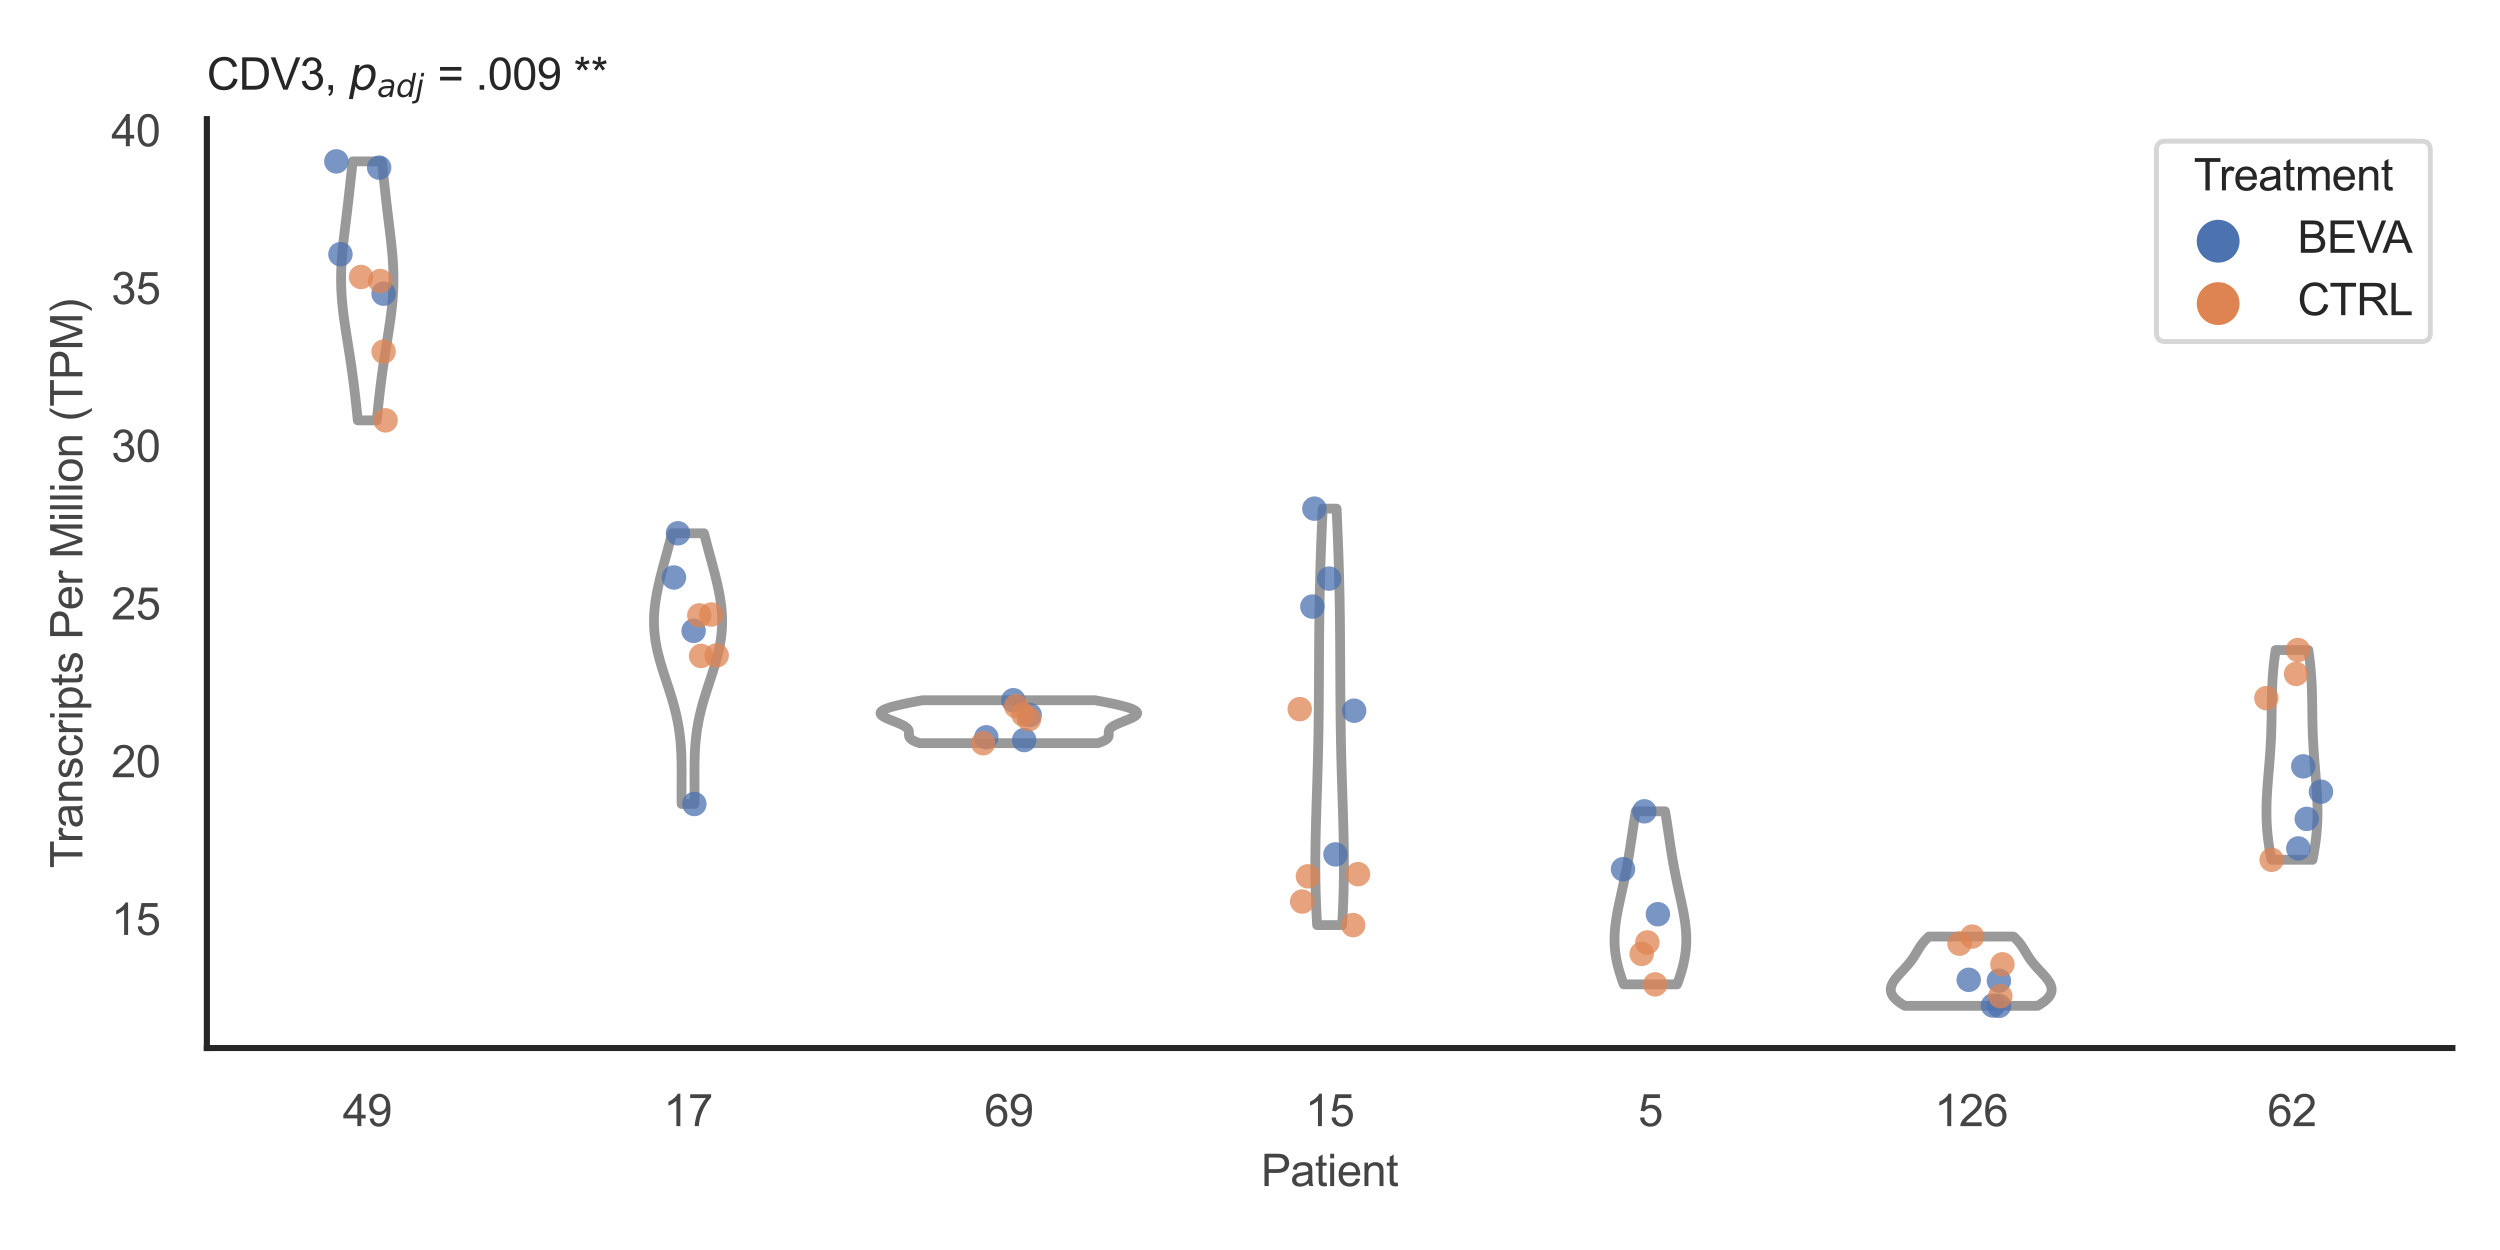 <?xml version="1.0" encoding="utf-8" standalone="no"?>
<!DOCTYPE svg PUBLIC "-//W3C//DTD SVG 1.1//EN"
  "http://www.w3.org/Graphics/SVG/1.1/DTD/svg11.dtd">
<svg xmlns:xlink="http://www.w3.org/1999/xlink" width="510.236pt" height="255.118pt" viewBox="0 0 510.236 255.118" xmlns="http://www.w3.org/2000/svg" version="1.1">
 <defs>
  <style type="text/css">*{stroke-linejoin: round; stroke-linecap: butt}</style>
 </defs>
 <g id="figure_1">
  <g id="patch_1">
   <path d="M 0 255.118 
L 510.236 255.118 
L 510.236 0 
L 0 0 
z
" style="fill: #ffffff"/>
  </g>
  <g id="axes_1">
   <g id="patch_2">
    <path d="M 42.22 213.898 
L 500.516 213.898 
L 500.516 24.32 
L 42.22 24.32 
z
" style="fill: #ffffff"/>
   </g>
   <g id="matplotlib.axis_1">
    <g id="xtick_1">
     <g id="text_1">
      <!-- 49 -->
      <g style="fill: #444444" transform="translate(69.951 229.84)scale(0.09 -0.09)">
       <defs>
        <path id="ArialMT-34" d="M 2069 0 
L 2069 1097 
L 81 1097 
L 81 1613 
L 2172 4581 
L 2631 4581 
L 2631 1613 
L 3250 1613 
L 3250 1097 
L 2631 1097 
L 2631 0 
L 2069 0 
z
M 2069 1613 
L 2069 3678 
L 634 1613 
L 2069 1613 
z
" transform="scale(0.016)"/>
        <path id="ArialMT-39" d="M 350 1059 
L 891 1109 
Q 959 728 1153 556 
Q 1347 384 1650 384 
Q 1909 384 2104 503 
Q 2300 622 2425 820 
Q 2550 1019 2634 1356 
Q 2719 1694 2719 2044 
Q 2719 2081 2716 2156 
Q 2547 1888 2255 1720 
Q 1963 1553 1622 1553 
Q 1053 1553 659 1965 
Q 266 2378 266 3053 
Q 266 3750 677 4175 
Q 1088 4600 1706 4600 
Q 2153 4600 2523 4359 
Q 2894 4119 3086 3673 
Q 3278 3228 3278 2384 
Q 3278 1506 3087 986 
Q 2897 466 2520 194 
Q 2144 -78 1638 -78 
Q 1100 -78 759 220 
Q 419 519 350 1059 
z
M 2653 3081 
Q 2653 3566 2395 3850 
Q 2138 4134 1775 4134 
Q 1400 4134 1122 3828 
Q 844 3522 844 3034 
Q 844 2597 1108 2323 
Q 1372 2050 1759 2050 
Q 2150 2050 2401 2323 
Q 2653 2597 2653 3081 
z
" transform="scale(0.016)"/>
       </defs>
       <use xlink:href="#ArialMT-34"/>
       <use xlink:href="#ArialMT-39" x="55.615"/>
      </g>
     </g>
    </g>
    <g id="xtick_2">
     <g id="text_2">
      <!-- 17 -->
      <g style="fill: #444444" transform="translate(135.421 229.84)scale(0.09 -0.09)">
       <defs>
        <path id="ArialMT-31" d="M 2384 0 
L 1822 0 
L 1822 3584 
Q 1619 3391 1289 3197 
Q 959 3003 697 2906 
L 697 3450 
Q 1169 3672 1522 3987 
Q 1875 4303 2022 4600 
L 2384 4600 
L 2384 0 
z
" transform="scale(0.016)"/>
        <path id="ArialMT-37" d="M 303 3981 
L 303 4522 
L 3269 4522 
L 3269 4084 
Q 2831 3619 2401 2847 
Q 1972 2075 1738 1259 
Q 1569 684 1522 0 
L 944 0 
Q 953 541 1156 1306 
Q 1359 2072 1739 2783 
Q 2119 3494 2547 3981 
L 303 3981 
z
" transform="scale(0.016)"/>
       </defs>
       <use xlink:href="#ArialMT-31"/>
       <use xlink:href="#ArialMT-37" x="55.615"/>
      </g>
     </g>
    </g>
    <g id="xtick_3">
     <g id="text_3">
      <!-- 69 -->
      <g style="fill: #444444" transform="translate(200.892 229.84)scale(0.09 -0.09)">
       <defs>
        <path id="ArialMT-36" d="M 3184 3459 
L 2625 3416 
Q 2550 3747 2413 3897 
Q 2184 4138 1850 4138 
Q 1581 4138 1378 3988 
Q 1113 3794 959 3422 
Q 806 3050 800 2363 
Q 1003 2672 1297 2822 
Q 1591 2972 1913 2972 
Q 2475 2972 2870 2558 
Q 3266 2144 3266 1488 
Q 3266 1056 3080 686 
Q 2894 316 2569 119 
Q 2244 -78 1831 -78 
Q 1128 -78 684 439 
Q 241 956 241 2144 
Q 241 3472 731 4075 
Q 1159 4600 1884 4600 
Q 2425 4600 2770 4297 
Q 3116 3994 3184 3459 
z
M 888 1484 
Q 888 1194 1011 928 
Q 1134 663 1356 523 
Q 1578 384 1822 384 
Q 2178 384 2434 671 
Q 2691 959 2691 1453 
Q 2691 1928 2437 2201 
Q 2184 2475 1800 2475 
Q 1419 2475 1153 2201 
Q 888 1928 888 1484 
z
" transform="scale(0.016)"/>
       </defs>
       <use xlink:href="#ArialMT-36"/>
       <use xlink:href="#ArialMT-39" x="55.615"/>
      </g>
     </g>
    </g>
    <g id="xtick_4">
     <g id="text_4">
      <!-- 15 -->
      <g style="fill: #444444" transform="translate(266.363 229.84)scale(0.09 -0.09)">
       <defs>
        <path id="ArialMT-35" d="M 266 1200 
L 856 1250 
Q 922 819 1161 601 
Q 1400 384 1738 384 
Q 2144 384 2425 690 
Q 2706 997 2706 1503 
Q 2706 1984 2436 2262 
Q 2166 2541 1728 2541 
Q 1456 2541 1237 2417 
Q 1019 2294 894 2097 
L 366 2166 
L 809 4519 
L 3088 4519 
L 3088 3981 
L 1259 3981 
L 1013 2750 
Q 1425 3038 1878 3038 
Q 2478 3038 2890 2622 
Q 3303 2206 3303 1553 
Q 3303 931 2941 478 
Q 2500 -78 1738 -78 
Q 1113 -78 717 272 
Q 322 622 266 1200 
z
" transform="scale(0.016)"/>
       </defs>
       <use xlink:href="#ArialMT-31"/>
       <use xlink:href="#ArialMT-35" x="55.615"/>
      </g>
     </g>
    </g>
    <g id="xtick_5">
     <g id="text_5">
      <!-- 5 -->
      <g style="fill: #444444" transform="translate(334.337 229.84)scale(0.09 -0.09)">
       <use xlink:href="#ArialMT-35"/>
      </g>
     </g>
    </g>
    <g id="xtick_6">
     <g id="text_6">
      <!-- 126 -->
      <g style="fill: #444444" transform="translate(394.803 229.84)scale(0.09 -0.09)">
       <defs>
        <path id="ArialMT-32" d="M 3222 541 
L 3222 0 
L 194 0 
Q 188 203 259 391 
Q 375 700 629 1000 
Q 884 1300 1366 1694 
Q 2113 2306 2375 2664 
Q 2638 3022 2638 3341 
Q 2638 3675 2398 3904 
Q 2159 4134 1775 4134 
Q 1369 4134 1125 3890 
Q 881 3647 878 3216 
L 300 3275 
Q 359 3922 746 4261 
Q 1134 4600 1788 4600 
Q 2447 4600 2831 4234 
Q 3216 3869 3216 3328 
Q 3216 3053 3103 2787 
Q 2991 2522 2730 2228 
Q 2469 1934 1863 1422 
Q 1356 997 1212 845 
Q 1069 694 975 541 
L 3222 541 
z
" transform="scale(0.016)"/>
       </defs>
       <use xlink:href="#ArialMT-31"/>
       <use xlink:href="#ArialMT-32" x="55.615"/>
       <use xlink:href="#ArialMT-36" x="111.23"/>
      </g>
     </g>
    </g>
    <g id="xtick_7">
     <g id="text_7">
      <!-- 62 -->
      <g style="fill: #444444" transform="translate(462.776 229.84)scale(0.09 -0.09)">
       <use xlink:href="#ArialMT-36"/>
       <use xlink:href="#ArialMT-32" x="55.615"/>
      </g>
     </g>
    </g>
    <g id="text_8">
     <!-- Patient -->
     <g style="fill: #444444" transform="translate(257.359 242.071)scale(0.09 -0.09)">
      <defs>
       <path id="ArialMT-50" d="M 494 0 
L 494 4581 
L 2222 4581 
Q 2678 4581 2919 4538 
Q 3256 4481 3484 4323 
Q 3713 4166 3852 3881 
Q 3991 3597 3991 3256 
Q 3991 2672 3619 2267 
Q 3247 1863 2275 1863 
L 1100 1863 
L 1100 0 
L 494 0 
z
M 1100 2403 
L 2284 2403 
Q 2872 2403 3119 2622 
Q 3366 2841 3366 3238 
Q 3366 3525 3220 3729 
Q 3075 3934 2838 4000 
Q 2684 4041 2272 4041 
L 1100 4041 
L 1100 2403 
z
" transform="scale(0.016)"/>
       <path id="ArialMT-61" d="M 2588 409 
Q 2275 144 1986 34 
Q 1697 -75 1366 -75 
Q 819 -75 525 192 
Q 231 459 231 875 
Q 231 1119 342 1320 
Q 453 1522 633 1644 
Q 813 1766 1038 1828 
Q 1203 1872 1538 1913 
Q 2219 1994 2541 2106 
Q 2544 2222 2544 2253 
Q 2544 2597 2384 2738 
Q 2169 2928 1744 2928 
Q 1347 2928 1158 2789 
Q 969 2650 878 2297 
L 328 2372 
Q 403 2725 575 2942 
Q 747 3159 1072 3276 
Q 1397 3394 1825 3394 
Q 2250 3394 2515 3294 
Q 2781 3194 2906 3042 
Q 3031 2891 3081 2659 
Q 3109 2516 3109 2141 
L 3109 1391 
Q 3109 606 3145 398 
Q 3181 191 3288 0 
L 2700 0 
Q 2613 175 2588 409 
z
M 2541 1666 
Q 2234 1541 1622 1453 
Q 1275 1403 1131 1340 
Q 988 1278 909 1158 
Q 831 1038 831 891 
Q 831 666 1001 516 
Q 1172 366 1500 366 
Q 1825 366 2078 508 
Q 2331 650 2450 897 
Q 2541 1088 2541 1459 
L 2541 1666 
z
" transform="scale(0.016)"/>
       <path id="ArialMT-74" d="M 1650 503 
L 1731 6 
Q 1494 -44 1306 -44 
Q 1000 -44 831 53 
Q 663 150 594 308 
Q 525 466 525 972 
L 525 2881 
L 113 2881 
L 113 3319 
L 525 3319 
L 525 4141 
L 1084 4478 
L 1084 3319 
L 1650 3319 
L 1650 2881 
L 1084 2881 
L 1084 941 
Q 1084 700 1114 631 
Q 1144 563 1211 522 
Q 1278 481 1403 481 
Q 1497 481 1650 503 
z
" transform="scale(0.016)"/>
       <path id="ArialMT-69" d="M 425 3934 
L 425 4581 
L 988 4581 
L 988 3934 
L 425 3934 
z
M 425 0 
L 425 3319 
L 988 3319 
L 988 0 
L 425 0 
z
" transform="scale(0.016)"/>
       <path id="ArialMT-65" d="M 2694 1069 
L 3275 997 
Q 3138 488 2766 206 
Q 2394 -75 1816 -75 
Q 1088 -75 661 373 
Q 234 822 234 1631 
Q 234 2469 665 2931 
Q 1097 3394 1784 3394 
Q 2450 3394 2872 2941 
Q 3294 2488 3294 1666 
Q 3294 1616 3291 1516 
L 816 1516 
Q 847 969 1125 678 
Q 1403 388 1819 388 
Q 2128 388 2347 550 
Q 2566 713 2694 1069 
z
M 847 1978 
L 2700 1978 
Q 2663 2397 2488 2606 
Q 2219 2931 1791 2931 
Q 1403 2931 1139 2672 
Q 875 2413 847 1978 
z
" transform="scale(0.016)"/>
       <path id="ArialMT-6e" d="M 422 0 
L 422 3319 
L 928 3319 
L 928 2847 
Q 1294 3394 1984 3394 
Q 2284 3394 2536 3286 
Q 2788 3178 2913 3003 
Q 3038 2828 3088 2588 
Q 3119 2431 3119 2041 
L 3119 0 
L 2556 0 
L 2556 2019 
Q 2556 2363 2490 2533 
Q 2425 2703 2258 2804 
Q 2091 2906 1866 2906 
Q 1506 2906 1245 2678 
Q 984 2450 984 1813 
L 984 0 
L 422 0 
z
" transform="scale(0.016)"/>
      </defs>
      <use xlink:href="#ArialMT-50"/>
      <use xlink:href="#ArialMT-61" x="66.699"/>
      <use xlink:href="#ArialMT-74" x="122.314"/>
      <use xlink:href="#ArialMT-69" x="150.098"/>
      <use xlink:href="#ArialMT-65" x="172.314"/>
      <use xlink:href="#ArialMT-6e" x="227.93"/>
      <use xlink:href="#ArialMT-74" x="283.545"/>
     </g>
    </g>
   </g>
   <g id="matplotlib.axis_2">
    <g id="ytick_1">
     <g id="text_9">
      <!-- 15 -->
      <g style="fill: #444444" transform="translate(22.71 190.818)scale(0.09 -0.09)">
       <use xlink:href="#ArialMT-31"/>
       <use xlink:href="#ArialMT-35" x="55.615"/>
      </g>
     </g>
    </g>
    <g id="ytick_2">
     <g id="text_10">
      <!-- 20 -->
      <g style="fill: #444444" transform="translate(22.71 158.626)scale(0.09 -0.09)">
       <defs>
        <path id="ArialMT-30" d="M 266 2259 
Q 266 3072 433 3567 
Q 600 4063 929 4331 
Q 1259 4600 1759 4600 
Q 2128 4600 2406 4451 
Q 2684 4303 2865 4023 
Q 3047 3744 3150 3342 
Q 3253 2941 3253 2259 
Q 3253 1453 3087 958 
Q 2922 463 2592 192 
Q 2263 -78 1759 -78 
Q 1097 -78 719 397 
Q 266 969 266 2259 
z
M 844 2259 
Q 844 1131 1108 757 
Q 1372 384 1759 384 
Q 2147 384 2411 759 
Q 2675 1134 2675 2259 
Q 2675 3391 2411 3762 
Q 2147 4134 1753 4134 
Q 1366 4134 1134 3806 
Q 844 3388 844 2259 
z
" transform="scale(0.016)"/>
       </defs>
       <use xlink:href="#ArialMT-32"/>
       <use xlink:href="#ArialMT-30" x="55.615"/>
      </g>
     </g>
    </g>
    <g id="ytick_3">
     <g id="text_11">
      <!-- 25 -->
      <g style="fill: #444444" transform="translate(22.71 126.433)scale(0.09 -0.09)">
       <use xlink:href="#ArialMT-32"/>
       <use xlink:href="#ArialMT-35" x="55.615"/>
      </g>
     </g>
    </g>
    <g id="ytick_4">
     <g id="text_12">
      <!-- 30 -->
      <g style="fill: #444444" transform="translate(22.71 94.24)scale(0.09 -0.09)">
       <defs>
        <path id="ArialMT-33" d="M 269 1209 
L 831 1284 
Q 928 806 1161 595 
Q 1394 384 1728 384 
Q 2125 384 2398 659 
Q 2672 934 2672 1341 
Q 2672 1728 2419 1979 
Q 2166 2231 1775 2231 
Q 1616 2231 1378 2169 
L 1441 2663 
Q 1497 2656 1531 2656 
Q 1891 2656 2178 2843 
Q 2466 3031 2466 3422 
Q 2466 3731 2256 3934 
Q 2047 4138 1716 4138 
Q 1388 4138 1169 3931 
Q 950 3725 888 3313 
L 325 3413 
Q 428 3978 793 4289 
Q 1159 4600 1703 4600 
Q 2078 4600 2393 4439 
Q 2709 4278 2876 4000 
Q 3044 3722 3044 3409 
Q 3044 3113 2884 2869 
Q 2725 2625 2413 2481 
Q 2819 2388 3044 2092 
Q 3269 1797 3269 1353 
Q 3269 753 2831 336 
Q 2394 -81 1725 -81 
Q 1122 -81 723 278 
Q 325 638 269 1209 
z
" transform="scale(0.016)"/>
       </defs>
       <use xlink:href="#ArialMT-33"/>
       <use xlink:href="#ArialMT-30" x="55.615"/>
      </g>
     </g>
    </g>
    <g id="ytick_5">
     <g id="text_13">
      <!-- 35 -->
      <g style="fill: #444444" transform="translate(22.71 62.048)scale(0.09 -0.09)">
       <use xlink:href="#ArialMT-33"/>
       <use xlink:href="#ArialMT-35" x="55.615"/>
      </g>
     </g>
    </g>
    <g id="ytick_6">
     <g id="text_14">
      <!-- 40 -->
      <g style="fill: #444444" transform="translate(22.71 29.855)scale(0.09 -0.09)">
       <use xlink:href="#ArialMT-34"/>
       <use xlink:href="#ArialMT-30" x="55.615"/>
      </g>
     </g>
    </g>
    <g id="text_15">
     <!-- Transcripts Per Million (TPM) -->
     <g style="fill: #444444" transform="translate(16.816 177.194)rotate(-90)scale(0.09 -0.09)">
      <defs>
       <path id="ArialMT-54" d="M 1659 0 
L 1659 4041 
L 150 4041 
L 150 4581 
L 3781 4581 
L 3781 4041 
L 2266 4041 
L 2266 0 
L 1659 0 
z
" transform="scale(0.016)"/>
       <path id="ArialMT-72" d="M 416 0 
L 416 3319 
L 922 3319 
L 922 2816 
Q 1116 3169 1280 3281 
Q 1444 3394 1641 3394 
Q 1925 3394 2219 3213 
L 2025 2691 
Q 1819 2813 1613 2813 
Q 1428 2813 1281 2702 
Q 1134 2591 1072 2394 
Q 978 2094 978 1738 
L 978 0 
L 416 0 
z
" transform="scale(0.016)"/>
       <path id="ArialMT-73" d="M 197 991 
L 753 1078 
Q 800 744 1014 566 
Q 1228 388 1613 388 
Q 2000 388 2187 545 
Q 2375 703 2375 916 
Q 2375 1106 2209 1216 
Q 2094 1291 1634 1406 
Q 1016 1563 777 1677 
Q 538 1791 414 1992 
Q 291 2194 291 2438 
Q 291 2659 392 2848 
Q 494 3038 669 3163 
Q 800 3259 1026 3326 
Q 1253 3394 1513 3394 
Q 1903 3394 2198 3281 
Q 2494 3169 2634 2976 
Q 2775 2784 2828 2463 
L 2278 2388 
Q 2241 2644 2061 2787 
Q 1881 2931 1553 2931 
Q 1166 2931 1000 2803 
Q 834 2675 834 2503 
Q 834 2394 903 2306 
Q 972 2216 1119 2156 
Q 1203 2125 1616 2013 
Q 2213 1853 2448 1751 
Q 2684 1650 2818 1456 
Q 2953 1263 2953 975 
Q 2953 694 2789 445 
Q 2625 197 2315 61 
Q 2006 -75 1616 -75 
Q 969 -75 630 194 
Q 291 463 197 991 
z
" transform="scale(0.016)"/>
       <path id="ArialMT-63" d="M 2588 1216 
L 3141 1144 
Q 3050 572 2676 248 
Q 2303 -75 1759 -75 
Q 1078 -75 664 370 
Q 250 816 250 1647 
Q 250 2184 428 2587 
Q 606 2991 970 3192 
Q 1334 3394 1763 3394 
Q 2303 3394 2647 3120 
Q 2991 2847 3088 2344 
L 2541 2259 
Q 2463 2594 2264 2762 
Q 2066 2931 1784 2931 
Q 1359 2931 1093 2626 
Q 828 2322 828 1663 
Q 828 994 1084 691 
Q 1341 388 1753 388 
Q 2084 388 2306 591 
Q 2528 794 2588 1216 
z
" transform="scale(0.016)"/>
       <path id="ArialMT-70" d="M 422 -1272 
L 422 3319 
L 934 3319 
L 934 2888 
Q 1116 3141 1344 3267 
Q 1572 3394 1897 3394 
Q 2322 3394 2647 3175 
Q 2972 2956 3137 2557 
Q 3303 2159 3303 1684 
Q 3303 1175 3120 767 
Q 2938 359 2589 142 
Q 2241 -75 1856 -75 
Q 1575 -75 1351 44 
Q 1128 163 984 344 
L 984 -1272 
L 422 -1272 
z
M 931 1641 
Q 931 1000 1190 694 
Q 1450 388 1819 388 
Q 2194 388 2461 705 
Q 2728 1022 2728 1688 
Q 2728 2322 2467 2637 
Q 2206 2953 1844 2953 
Q 1484 2953 1207 2617 
Q 931 2281 931 1641 
z
" transform="scale(0.016)"/>
       <path id="ArialMT-20" transform="scale(0.016)"/>
       <path id="ArialMT-4d" d="M 475 0 
L 475 4581 
L 1388 4581 
L 2472 1338 
Q 2622 884 2691 659 
Q 2769 909 2934 1394 
L 4031 4581 
L 4847 4581 
L 4847 0 
L 4263 0 
L 4263 3834 
L 2931 0 
L 2384 0 
L 1059 3900 
L 1059 0 
L 475 0 
z
" transform="scale(0.016)"/>
       <path id="ArialMT-6c" d="M 409 0 
L 409 4581 
L 972 4581 
L 972 0 
L 409 0 
z
" transform="scale(0.016)"/>
       <path id="ArialMT-6f" d="M 213 1659 
Q 213 2581 725 3025 
Q 1153 3394 1769 3394 
Q 2453 3394 2887 2945 
Q 3322 2497 3322 1706 
Q 3322 1066 3130 698 
Q 2938 331 2570 128 
Q 2203 -75 1769 -75 
Q 1072 -75 642 372 
Q 213 819 213 1659 
z
M 791 1659 
Q 791 1022 1069 705 
Q 1347 388 1769 388 
Q 2188 388 2466 706 
Q 2744 1025 2744 1678 
Q 2744 2294 2464 2611 
Q 2184 2928 1769 2928 
Q 1347 2928 1069 2612 
Q 791 2297 791 1659 
z
" transform="scale(0.016)"/>
       <path id="ArialMT-28" d="M 1497 -1347 
Q 1031 -759 709 28 
Q 388 816 388 1659 
Q 388 2403 628 3084 
Q 909 3875 1497 4659 
L 1900 4659 
Q 1522 4009 1400 3731 
Q 1209 3300 1100 2831 
Q 966 2247 966 1656 
Q 966 153 1900 -1347 
L 1497 -1347 
z
" transform="scale(0.016)"/>
       <path id="ArialMT-29" d="M 791 -1347 
L 388 -1347 
Q 1322 153 1322 1656 
Q 1322 2244 1188 2822 
Q 1081 3291 891 3722 
Q 769 4003 388 4659 
L 791 4659 
Q 1378 3875 1659 3084 
Q 1900 2403 1900 1659 
Q 1900 816 1576 28 
Q 1253 -759 791 -1347 
z
" transform="scale(0.016)"/>
      </defs>
      <use xlink:href="#ArialMT-54"/>
      <use xlink:href="#ArialMT-72" x="57.334"/>
      <use xlink:href="#ArialMT-61" x="90.635"/>
      <use xlink:href="#ArialMT-6e" x="146.25"/>
      <use xlink:href="#ArialMT-73" x="201.865"/>
      <use xlink:href="#ArialMT-63" x="251.865"/>
      <use xlink:href="#ArialMT-72" x="301.865"/>
      <use xlink:href="#ArialMT-69" x="335.166"/>
      <use xlink:href="#ArialMT-70" x="357.383"/>
      <use xlink:href="#ArialMT-74" x="412.998"/>
      <use xlink:href="#ArialMT-73" x="440.781"/>
      <use xlink:href="#ArialMT-20" x="490.781"/>
      <use xlink:href="#ArialMT-50" x="518.564"/>
      <use xlink:href="#ArialMT-65" x="585.264"/>
      <use xlink:href="#ArialMT-72" x="640.879"/>
      <use xlink:href="#ArialMT-20" x="674.18"/>
      <use xlink:href="#ArialMT-4d" x="701.963"/>
      <use xlink:href="#ArialMT-69" x="785.264"/>
      <use xlink:href="#ArialMT-6c" x="807.48"/>
      <use xlink:href="#ArialMT-6c" x="829.697"/>
      <use xlink:href="#ArialMT-69" x="851.914"/>
      <use xlink:href="#ArialMT-6f" x="874.131"/>
      <use xlink:href="#ArialMT-6e" x="929.746"/>
      <use xlink:href="#ArialMT-20" x="985.361"/>
      <use xlink:href="#ArialMT-28" x="1013.145"/>
      <use xlink:href="#ArialMT-54" x="1046.445"/>
      <use xlink:href="#ArialMT-50" x="1107.529"/>
      <use xlink:href="#ArialMT-4d" x="1174.229"/>
      <use xlink:href="#ArialMT-29" x="1257.529"/>
     </g>
    </g>
   </g>
   <g id="PolyCollection_1">
    <defs>
     <path id="m7e18820776" d="M 76.887 -169.326 
L 73.024 -169.326 
L 72.969 -169.86 
L 72.913 -170.394 
L 72.857 -170.928 
L 72.8 -171.462 
L 72.743 -171.996 
L 72.685 -172.53 
L 72.626 -173.063 
L 72.567 -173.597 
L 72.506 -174.131 
L 72.445 -174.665 
L 72.382 -175.199 
L 72.318 -175.733 
L 72.253 -176.267 
L 72.187 -176.801 
L 72.119 -177.335 
L 72.05 -177.868 
L 71.979 -178.402 
L 71.907 -178.936 
L 71.833 -179.47 
L 71.757 -180.004 
L 71.681 -180.538 
L 71.602 -181.072 
L 71.523 -181.606 
L 71.442 -182.14 
L 71.36 -182.673 
L 71.277 -183.207 
L 71.193 -183.741 
L 71.108 -184.275 
L 71.023 -184.809 
L 70.938 -185.343 
L 70.853 -185.877 
L 70.768 -186.411 
L 70.684 -186.944 
L 70.601 -187.478 
L 70.519 -188.012 
L 70.438 -188.546 
L 70.36 -189.08 
L 70.283 -189.614 
L 70.21 -190.148 
L 70.139 -190.682 
L 70.071 -191.216 
L 70.007 -191.749 
L 69.947 -192.283 
L 69.891 -192.817 
L 69.84 -193.351 
L 69.793 -193.885 
L 69.752 -194.419 
L 69.715 -194.953 
L 69.684 -195.487 
L 69.658 -196.021 
L 69.638 -196.554 
L 69.624 -197.088 
L 69.615 -197.622 
L 69.612 -198.156 
L 69.614 -198.69 
L 69.622 -199.224 
L 69.636 -199.758 
L 69.655 -200.292 
L 69.679 -200.826 
L 69.707 -201.359 
L 69.741 -201.893 
L 69.778 -202.427 
L 69.82 -202.961 
L 69.866 -203.495 
L 69.915 -204.029 
L 69.967 -204.563 
L 70.021 -205.097 
L 70.079 -205.63 
L 70.138 -206.164 
L 70.199 -206.698 
L 70.262 -207.232 
L 70.325 -207.766 
L 70.389 -208.3 
L 70.454 -208.834 
L 70.52 -209.368 
L 70.585 -209.902 
L 70.65 -210.435 
L 70.715 -210.969 
L 70.779 -211.503 
L 70.843 -212.037 
L 70.907 -212.571 
L 70.969 -213.105 
L 71.031 -213.639 
L 71.093 -214.173 
L 71.153 -214.707 
L 71.213 -215.24 
L 71.273 -215.774 
L 71.332 -216.308 
L 71.391 -216.842 
L 71.45 -217.376 
L 71.508 -217.91 
L 71.567 -218.444 
L 71.626 -218.978 
L 71.685 -219.511 
L 71.745 -220.045 
L 71.806 -220.579 
L 71.867 -221.113 
L 71.929 -221.647 
L 71.992 -222.181 
L 77.918 -222.181 
L 77.918 -222.181 
L 77.982 -221.647 
L 78.044 -221.113 
L 78.105 -220.579 
L 78.166 -220.045 
L 78.226 -219.511 
L 78.285 -218.978 
L 78.344 -218.444 
L 78.403 -217.91 
L 78.461 -217.376 
L 78.52 -216.842 
L 78.579 -216.308 
L 78.638 -215.774 
L 78.698 -215.24 
L 78.758 -214.707 
L 78.818 -214.173 
L 78.88 -213.639 
L 78.942 -213.105 
L 79.004 -212.571 
L 79.067 -212.037 
L 79.131 -211.503 
L 79.196 -210.969 
L 79.261 -210.435 
L 79.326 -209.902 
L 79.391 -209.368 
L 79.456 -208.834 
L 79.521 -208.3 
L 79.586 -207.766 
L 79.649 -207.232 
L 79.712 -206.698 
L 79.773 -206.164 
L 79.832 -205.63 
L 79.889 -205.097 
L 79.944 -204.563 
L 79.996 -204.029 
L 80.045 -203.495 
L 80.091 -202.961 
L 80.133 -202.427 
L 80.17 -201.893 
L 80.204 -201.359 
L 80.232 -200.826 
L 80.256 -200.292 
L 80.275 -199.758 
L 80.288 -199.224 
L 80.296 -198.69 
L 80.299 -198.156 
L 80.296 -197.622 
L 80.287 -197.088 
L 80.273 -196.554 
L 80.253 -196.021 
L 80.227 -195.487 
L 80.196 -194.953 
L 80.159 -194.419 
L 80.117 -193.885 
L 80.071 -193.351 
L 80.019 -192.817 
L 79.964 -192.283 
L 79.904 -191.749 
L 79.84 -191.216 
L 79.772 -190.682 
L 79.701 -190.148 
L 79.627 -189.614 
L 79.551 -189.08 
L 79.473 -188.546 
L 79.392 -188.012 
L 79.31 -187.478 
L 79.227 -186.944 
L 79.143 -186.411 
L 79.058 -185.877 
L 78.973 -185.343 
L 78.887 -184.809 
L 78.802 -184.275 
L 78.718 -183.741 
L 78.634 -183.207 
L 78.551 -182.673 
L 78.469 -182.14 
L 78.388 -181.606 
L 78.309 -181.072 
L 78.23 -180.538 
L 78.153 -180.004 
L 78.078 -179.47 
L 78.004 -178.936 
L 77.932 -178.402 
L 77.861 -177.868 
L 77.792 -177.335 
L 77.724 -176.801 
L 77.658 -176.267 
L 77.593 -175.733 
L 77.529 -175.199 
L 77.466 -174.665 
L 77.405 -174.131 
L 77.344 -173.597 
L 77.285 -173.063 
L 77.226 -172.53 
L 77.168 -171.996 
L 77.111 -171.462 
L 77.054 -170.928 
L 76.998 -170.394 
L 76.942 -169.86 
L 76.887 -169.326 
z
" style="stroke: #999999; stroke-width: 2"/>
    </defs>
    <g clip-path="url(#pd976479d04)">
     <use xlink:href="#m7e18820776" x="0" y="255.118" style="fill: #ffffff; stroke: #999999; stroke-width: 2"/>
    </g>
   </g>
   <g id="PolyCollection_2">
    <defs>
     <path id="m324606a6fd" d="M 141.738 -91.028 
L 139.114 -91.028 
L 139.107 -91.586 
L 139.102 -92.144 
L 139.099 -92.702 
L 139.098 -93.26 
L 139.098 -93.818 
L 139.1 -94.376 
L 139.102 -94.934 
L 139.104 -95.493 
L 139.107 -96.051 
L 139.109 -96.609 
L 139.111 -97.167 
L 139.111 -97.725 
L 139.109 -98.283 
L 139.104 -98.841 
L 139.097 -99.399 
L 139.087 -99.957 
L 139.072 -100.515 
L 139.053 -101.073 
L 139.029 -101.631 
L 139 -102.189 
L 138.964 -102.747 
L 138.922 -103.306 
L 138.874 -103.864 
L 138.818 -104.422 
L 138.755 -104.98 
L 138.685 -105.538 
L 138.606 -106.096 
L 138.519 -106.654 
L 138.424 -107.212 
L 138.321 -107.77 
L 138.21 -108.328 
L 138.091 -108.886 
L 137.964 -109.444 
L 137.829 -110.002 
L 137.687 -110.56 
L 137.538 -111.119 
L 137.383 -111.677 
L 137.221 -112.235 
L 137.054 -112.793 
L 136.883 -113.351 
L 136.708 -113.909 
L 136.529 -114.467 
L 136.348 -115.025 
L 136.165 -115.583 
L 135.981 -116.141 
L 135.798 -116.699 
L 135.616 -117.257 
L 135.436 -117.815 
L 135.258 -118.373 
L 135.085 -118.932 
L 134.917 -119.49 
L 134.754 -120.048 
L 134.598 -120.606 
L 134.45 -121.164 
L 134.31 -121.722 
L 134.178 -122.28 
L 134.057 -122.838 
L 133.946 -123.396 
L 133.845 -123.954 
L 133.756 -124.512 
L 133.679 -125.07 
L 133.613 -125.628 
L 133.56 -126.186 
L 133.52 -126.744 
L 133.492 -127.303 
L 133.476 -127.861 
L 133.473 -128.419 
L 133.482 -128.977 
L 133.502 -129.535 
L 133.535 -130.093 
L 133.579 -130.651 
L 133.634 -131.209 
L 133.699 -131.767 
L 133.774 -132.325 
L 133.859 -132.883 
L 133.952 -133.441 
L 134.053 -133.999 
L 134.162 -134.557 
L 134.278 -135.116 
L 134.4 -135.674 
L 134.528 -136.232 
L 134.66 -136.79 
L 134.797 -137.348 
L 134.938 -137.906 
L 135.082 -138.464 
L 135.229 -139.022 
L 135.377 -139.58 
L 135.527 -140.138 
L 135.678 -140.696 
L 135.83 -141.254 
L 135.982 -141.812 
L 136.134 -142.37 
L 136.285 -142.929 
L 136.435 -143.487 
L 136.585 -144.045 
L 136.732 -144.603 
L 136.879 -145.161 
L 137.023 -145.719 
L 137.165 -146.277 
L 143.688 -146.277 
L 143.688 -146.277 
L 143.83 -145.719 
L 143.974 -145.161 
L 144.12 -144.603 
L 144.268 -144.045 
L 144.417 -143.487 
L 144.568 -142.929 
L 144.719 -142.37 
L 144.871 -141.812 
L 145.023 -141.254 
L 145.174 -140.696 
L 145.326 -140.138 
L 145.476 -139.58 
L 145.624 -139.022 
L 145.771 -138.464 
L 145.914 -137.906 
L 146.055 -137.348 
L 146.192 -136.79 
L 146.325 -136.232 
L 146.453 -135.674 
L 146.575 -135.116 
L 146.69 -134.557 
L 146.799 -133.999 
L 146.901 -133.441 
L 146.994 -132.883 
L 147.078 -132.325 
L 147.154 -131.767 
L 147.219 -131.209 
L 147.274 -130.651 
L 147.318 -130.093 
L 147.35 -129.535 
L 147.371 -128.977 
L 147.38 -128.419 
L 147.377 -127.861 
L 147.361 -127.303 
L 147.333 -126.744 
L 147.292 -126.186 
L 147.239 -125.628 
L 147.174 -125.07 
L 147.097 -124.512 
L 147.007 -123.954 
L 146.907 -123.396 
L 146.796 -122.838 
L 146.674 -122.28 
L 146.543 -121.722 
L 146.403 -121.164 
L 146.254 -120.606 
L 146.098 -120.048 
L 145.936 -119.49 
L 145.767 -118.932 
L 145.594 -118.373 
L 145.417 -117.815 
L 145.237 -117.257 
L 145.055 -116.699 
L 144.871 -116.141 
L 144.688 -115.583 
L 144.505 -115.025 
L 144.324 -114.467 
L 144.145 -113.909 
L 143.97 -113.351 
L 143.798 -112.793 
L 143.631 -112.235 
L 143.47 -111.677 
L 143.315 -111.119 
L 143.166 -110.56 
L 143.024 -110.002 
L 142.889 -109.444 
L 142.762 -108.886 
L 142.643 -108.328 
L 142.531 -107.77 
L 142.428 -107.212 
L 142.333 -106.654 
L 142.247 -106.096 
L 142.168 -105.538 
L 142.097 -104.98 
L 142.034 -104.422 
L 141.979 -103.864 
L 141.93 -103.306 
L 141.888 -102.747 
L 141.853 -102.189 
L 141.824 -101.631 
L 141.8 -101.073 
L 141.781 -100.515 
L 141.766 -99.957 
L 141.755 -99.399 
L 141.748 -98.841 
L 141.744 -98.283 
L 141.742 -97.725 
L 141.742 -97.167 
L 141.743 -96.609 
L 141.746 -96.051 
L 141.748 -95.493 
L 141.751 -94.934 
L 141.753 -94.376 
L 141.754 -93.818 
L 141.755 -93.26 
L 141.753 -92.702 
L 141.75 -92.144 
L 141.745 -91.586 
L 141.738 -91.028 
z
" style="stroke: #999999; stroke-width: 2"/>
    </defs>
    <g clip-path="url(#pd976479d04)">
     <use xlink:href="#m324606a6fd" x="0" y="255.118" style="fill: #ffffff; stroke: #999999; stroke-width: 2"/>
    </g>
   </g>
   <g id="PolyCollection_3">
    <defs>
     <path id="mebb71a8c75" d="M 224.064 -103.437 
L 187.73 -103.437 
L 187.465 -103.525 
L 187.217 -103.614 
L 186.988 -103.702 
L 186.777 -103.791 
L 186.585 -103.88 
L 186.411 -103.968 
L 186.255 -104.057 
L 186.116 -104.145 
L 185.994 -104.234 
L 185.888 -104.322 
L 185.798 -104.411 
L 185.723 -104.5 
L 185.661 -104.588 
L 185.611 -104.677 
L 185.573 -104.765 
L 185.545 -104.854 
L 185.526 -104.943 
L 185.514 -105.031 
L 185.508 -105.12 
L 185.506 -105.208 
L 185.507 -105.297 
L 185.51 -105.385 
L 185.513 -105.474 
L 185.515 -105.563 
L 185.514 -105.651 
L 185.509 -105.74 
L 185.498 -105.828 
L 185.482 -105.917 
L 185.457 -106.006 
L 185.424 -106.094 
L 185.382 -106.183 
L 185.329 -106.271 
L 185.265 -106.36 
L 185.19 -106.448 
L 185.103 -106.537 
L 185.004 -106.626 
L 184.893 -106.714 
L 184.769 -106.803 
L 184.634 -106.891 
L 184.486 -106.98 
L 184.328 -107.069 
L 184.159 -107.157 
L 183.979 -107.246 
L 183.791 -107.334 
L 183.594 -107.423 
L 183.39 -107.511 
L 183.179 -107.6 
L 182.964 -107.689 
L 182.745 -107.777 
L 182.524 -107.866 
L 182.301 -107.954 
L 182.079 -108.043 
L 181.859 -108.132 
L 181.642 -108.22 
L 181.43 -108.309 
L 181.225 -108.397 
L 181.027 -108.486 
L 180.838 -108.575 
L 180.659 -108.663 
L 180.492 -108.752 
L 180.339 -108.84 
L 180.2 -108.929 
L 180.076 -109.017 
L 179.968 -109.106 
L 179.878 -109.195 
L 179.806 -109.283 
L 179.754 -109.372 
L 179.721 -109.46 
L 179.709 -109.549 
L 179.717 -109.638 
L 179.747 -109.726 
L 179.799 -109.815 
L 179.873 -109.903 
L 179.968 -109.992 
L 180.086 -110.08 
L 180.225 -110.169 
L 180.386 -110.258 
L 180.569 -110.346 
L 180.773 -110.435 
L 180.998 -110.523 
L 181.244 -110.612 
L 181.509 -110.701 
L 181.793 -110.789 
L 182.097 -110.878 
L 182.418 -110.966 
L 182.756 -111.055 
L 183.111 -111.143 
L 183.482 -111.232 
L 183.867 -111.321 
L 184.266 -111.409 
L 184.678 -111.498 
L 185.102 -111.586 
L 185.537 -111.675 
L 185.982 -111.764 
L 186.436 -111.852 
L 186.899 -111.941 
L 187.368 -112.029 
L 187.844 -112.118 
L 188.326 -112.206 
L 223.469 -112.206 
L 223.469 -112.206 
L 223.95 -112.118 
L 224.426 -112.029 
L 224.896 -111.941 
L 225.358 -111.852 
L 225.812 -111.764 
L 226.258 -111.675 
L 226.693 -111.586 
L 227.117 -111.498 
L 227.529 -111.409 
L 227.928 -111.321 
L 228.313 -111.232 
L 228.683 -111.143 
L 229.038 -111.055 
L 229.377 -110.966 
L 229.698 -110.878 
L 230.001 -110.789 
L 230.286 -110.701 
L 230.551 -110.612 
L 230.796 -110.523 
L 231.021 -110.435 
L 231.225 -110.346 
L 231.408 -110.258 
L 231.569 -110.169 
L 231.709 -110.08 
L 231.826 -109.992 
L 231.922 -109.903 
L 231.995 -109.815 
L 232.047 -109.726 
L 232.077 -109.638 
L 232.086 -109.549 
L 232.073 -109.46 
L 232.041 -109.372 
L 231.988 -109.283 
L 231.916 -109.195 
L 231.826 -109.106 
L 231.719 -109.017 
L 231.595 -108.929 
L 231.456 -108.84 
L 231.302 -108.752 
L 231.135 -108.663 
L 230.957 -108.575 
L 230.768 -108.486 
L 230.57 -108.397 
L 230.364 -108.309 
L 230.152 -108.22 
L 229.935 -108.132 
L 229.715 -108.043 
L 229.493 -107.954 
L 229.271 -107.866 
L 229.049 -107.777 
L 228.83 -107.689 
L 228.615 -107.6 
L 228.405 -107.511 
L 228.201 -107.423 
L 228.004 -107.334 
L 227.815 -107.246 
L 227.636 -107.157 
L 227.467 -107.069 
L 227.308 -106.98 
L 227.161 -106.891 
L 227.025 -106.803 
L 226.902 -106.714 
L 226.79 -106.626 
L 226.691 -106.537 
L 226.604 -106.448 
L 226.529 -106.36 
L 226.466 -106.271 
L 226.413 -106.183 
L 226.37 -106.094 
L 226.337 -106.006 
L 226.313 -105.917 
L 226.296 -105.828 
L 226.286 -105.74 
L 226.281 -105.651 
L 226.28 -105.563 
L 226.281 -105.474 
L 226.284 -105.385 
L 226.287 -105.297 
L 226.288 -105.208 
L 226.287 -105.12 
L 226.281 -105.031 
L 226.269 -104.943 
L 226.249 -104.854 
L 226.221 -104.765 
L 226.183 -104.677 
L 226.134 -104.588 
L 226.072 -104.5 
L 225.996 -104.411 
L 225.906 -104.322 
L 225.801 -104.234 
L 225.679 -104.145 
L 225.54 -104.057 
L 225.384 -103.968 
L 225.209 -103.88 
L 225.017 -103.791 
L 224.806 -103.702 
L 224.577 -103.614 
L 224.33 -103.525 
L 224.064 -103.437 
z
" style="stroke: #999999; stroke-width: 2"/>
    </defs>
    <g clip-path="url(#pd976479d04)">
     <use xlink:href="#mebb71a8c75" x="0" y="255.118" style="fill: #ffffff; stroke: #999999; stroke-width: 2"/>
    </g>
   </g>
   <g id="PolyCollection_4">
    <defs>
     <path id="m7f5349f724" d="M 273.919 -66.311 
L 268.817 -66.311 
L 268.768 -67.17 
L 268.723 -68.028 
L 268.68 -68.887 
L 268.641 -69.745 
L 268.606 -70.604 
L 268.574 -71.463 
L 268.546 -72.321 
L 268.521 -73.18 
L 268.5 -74.038 
L 268.483 -74.897 
L 268.47 -75.755 
L 268.46 -76.614 
L 268.454 -77.472 
L 268.451 -78.331 
L 268.452 -79.189 
L 268.455 -80.048 
L 268.462 -80.906 
L 268.472 -81.765 
L 268.484 -82.624 
L 268.499 -83.482 
L 268.516 -84.341 
L 268.535 -85.199 
L 268.556 -86.058 
L 268.578 -86.916 
L 268.602 -87.775 
L 268.627 -88.633 
L 268.653 -89.492 
L 268.68 -90.35 
L 268.707 -91.209 
L 268.734 -92.068 
L 268.762 -92.926 
L 268.789 -93.785 
L 268.816 -94.643 
L 268.843 -95.502 
L 268.869 -96.36 
L 268.895 -97.219 
L 268.919 -98.077 
L 268.943 -98.936 
L 268.965 -99.794 
L 268.987 -100.653 
L 269.007 -101.512 
L 269.027 -102.37 
L 269.045 -103.229 
L 269.061 -104.087 
L 269.077 -104.946 
L 269.091 -105.804 
L 269.104 -106.663 
L 269.116 -107.521 
L 269.127 -108.38 
L 269.137 -109.238 
L 269.146 -110.097 
L 269.154 -110.956 
L 269.161 -111.814 
L 269.167 -112.673 
L 269.173 -113.531 
L 269.178 -114.39 
L 269.183 -115.248 
L 269.187 -116.107 
L 269.191 -116.965 
L 269.195 -117.824 
L 269.199 -118.682 
L 269.203 -119.541 
L 269.207 -120.4 
L 269.211 -121.258 
L 269.215 -122.117 
L 269.22 -122.975 
L 269.226 -123.834 
L 269.232 -124.692 
L 269.238 -125.551 
L 269.246 -126.409 
L 269.254 -127.268 
L 269.263 -128.126 
L 269.273 -128.985 
L 269.284 -129.844 
L 269.296 -130.702 
L 269.31 -131.561 
L 269.324 -132.419 
L 269.34 -133.278 
L 269.356 -134.136 
L 269.375 -134.995 
L 269.394 -135.853 
L 269.415 -136.712 
L 269.437 -137.57 
L 269.46 -138.429 
L 269.485 -139.287 
L 269.511 -140.146 
L 269.538 -141.005 
L 269.566 -141.863 
L 269.596 -142.722 
L 269.627 -143.58 
L 269.659 -144.439 
L 269.692 -145.297 
L 269.726 -146.156 
L 269.762 -147.014 
L 269.798 -147.873 
L 269.835 -148.731 
L 269.873 -149.59 
L 269.911 -150.449 
L 269.951 -151.307 
L 272.786 -151.307 
L 272.786 -151.307 
L 272.825 -150.449 
L 272.864 -149.59 
L 272.901 -148.731 
L 272.938 -147.873 
L 272.975 -147.014 
L 273.01 -146.156 
L 273.044 -145.297 
L 273.077 -144.439 
L 273.109 -143.58 
L 273.14 -142.722 
L 273.17 -141.863 
L 273.198 -141.005 
L 273.226 -140.146 
L 273.252 -139.287 
L 273.276 -138.429 
L 273.3 -137.57 
L 273.322 -136.712 
L 273.342 -135.853 
L 273.362 -134.995 
L 273.38 -134.136 
L 273.397 -133.278 
L 273.412 -132.419 
L 273.427 -131.561 
L 273.44 -130.702 
L 273.452 -129.844 
L 273.463 -128.985 
L 273.473 -128.126 
L 273.482 -127.268 
L 273.49 -126.409 
L 273.498 -125.551 
L 273.505 -124.692 
L 273.511 -123.834 
L 273.516 -122.975 
L 273.521 -122.117 
L 273.525 -121.258 
L 273.53 -120.4 
L 273.534 -119.541 
L 273.537 -118.682 
L 273.541 -117.824 
L 273.545 -116.965 
L 273.549 -116.107 
L 273.554 -115.248 
L 273.558 -114.39 
L 273.563 -113.531 
L 273.569 -112.673 
L 273.575 -111.814 
L 273.583 -110.956 
L 273.591 -110.097 
L 273.599 -109.238 
L 273.609 -108.38 
L 273.62 -107.521 
L 273.632 -106.663 
L 273.645 -105.804 
L 273.659 -104.946 
L 273.675 -104.087 
L 273.692 -103.229 
L 273.71 -102.37 
L 273.729 -101.512 
L 273.749 -100.653 
L 273.771 -99.794 
L 273.793 -98.936 
L 273.817 -98.077 
L 273.842 -97.219 
L 273.867 -96.36 
L 273.893 -95.502 
L 273.92 -94.643 
L 273.947 -93.785 
L 273.974 -92.926 
L 274.002 -92.068 
L 274.029 -91.209 
L 274.057 -90.35 
L 274.083 -89.492 
L 274.109 -88.633 
L 274.134 -87.775 
L 274.158 -86.916 
L 274.181 -86.058 
L 274.202 -85.199 
L 274.221 -84.341 
L 274.238 -83.482 
L 274.252 -82.624 
L 274.265 -81.765 
L 274.274 -80.906 
L 274.281 -80.048 
L 274.285 -79.189 
L 274.285 -78.331 
L 274.282 -77.472 
L 274.276 -76.614 
L 274.266 -75.755 
L 274.253 -74.897 
L 274.236 -74.038 
L 274.215 -73.18 
L 274.191 -72.321 
L 274.162 -71.463 
L 274.131 -70.604 
L 274.095 -69.745 
L 274.056 -68.887 
L 274.014 -68.028 
L 273.968 -67.17 
L 273.919 -66.311 
z
" style="stroke: #999999; stroke-width: 2"/>
    </defs>
    <g clip-path="url(#pd976479d04)">
     <use xlink:href="#m7f5349f724" x="0" y="255.118" style="fill: #ffffff; stroke: #999999; stroke-width: 2"/>
    </g>
   </g>
   <g id="PolyCollection_5">
    <defs>
     <path id="ma6ebd69d84" d="M 342.284 -54.214 
L 331.394 -54.214 
L 331.263 -54.57 
L 331.134 -54.927 
L 331.009 -55.284 
L 330.887 -55.641 
L 330.769 -55.997 
L 330.655 -56.354 
L 330.545 -56.711 
L 330.44 -57.068 
L 330.34 -57.425 
L 330.245 -57.781 
L 330.155 -58.138 
L 330.07 -58.495 
L 329.992 -58.852 
L 329.918 -59.209 
L 329.851 -59.565 
L 329.79 -59.922 
L 329.735 -60.279 
L 329.686 -60.636 
L 329.643 -60.992 
L 329.606 -61.349 
L 329.575 -61.706 
L 329.551 -62.063 
L 329.532 -62.42 
L 329.52 -62.776 
L 329.514 -63.133 
L 329.513 -63.49 
L 329.518 -63.847 
L 329.529 -64.204 
L 329.546 -64.56 
L 329.567 -64.917 
L 329.594 -65.274 
L 329.625 -65.631 
L 329.661 -65.987 
L 329.702 -66.344 
L 329.747 -66.701 
L 329.795 -67.058 
L 329.848 -67.415 
L 329.904 -67.771 
L 329.963 -68.128 
L 330.025 -68.485 
L 330.09 -68.842 
L 330.157 -69.198 
L 330.227 -69.555 
L 330.299 -69.912 
L 330.372 -70.269 
L 330.447 -70.626 
L 330.523 -70.982 
L 330.6 -71.339 
L 330.677 -71.696 
L 330.756 -72.053 
L 330.834 -72.41 
L 330.913 -72.766 
L 330.992 -73.123 
L 331.071 -73.48 
L 331.149 -73.837 
L 331.227 -74.193 
L 331.305 -74.55 
L 331.381 -74.907 
L 331.457 -75.264 
L 331.532 -75.621 
L 331.606 -75.977 
L 331.679 -76.334 
L 331.751 -76.691 
L 331.822 -77.048 
L 331.891 -77.405 
L 331.959 -77.761 
L 332.026 -78.118 
L 332.092 -78.475 
L 332.157 -78.832 
L 332.22 -79.188 
L 332.282 -79.545 
L 332.343 -79.902 
L 332.403 -80.259 
L 332.462 -80.616 
L 332.521 -80.972 
L 332.578 -81.329 
L 332.634 -81.686 
L 332.69 -82.043 
L 332.745 -82.399 
L 332.799 -82.756 
L 332.853 -83.113 
L 332.907 -83.47 
L 332.96 -83.827 
L 333.014 -84.183 
L 333.067 -84.54 
L 333.12 -84.897 
L 333.173 -85.254 
L 333.226 -85.611 
L 333.28 -85.967 
L 333.334 -86.324 
L 333.389 -86.681 
L 333.443 -87.038 
L 333.499 -87.394 
L 333.555 -87.751 
L 333.612 -88.108 
L 333.669 -88.465 
L 333.727 -88.822 
L 333.786 -89.178 
L 333.846 -89.535 
L 339.832 -89.535 
L 339.832 -89.535 
L 339.892 -89.178 
L 339.951 -88.822 
L 340.009 -88.465 
L 340.066 -88.108 
L 340.123 -87.751 
L 340.179 -87.394 
L 340.235 -87.038 
L 340.289 -86.681 
L 340.344 -86.324 
L 340.398 -85.967 
L 340.451 -85.611 
L 340.505 -85.254 
L 340.558 -84.897 
L 340.611 -84.54 
L 340.664 -84.183 
L 340.718 -83.827 
L 340.771 -83.47 
L 340.825 -83.113 
L 340.879 -82.756 
L 340.933 -82.399 
L 340.988 -82.043 
L 341.044 -81.686 
L 341.1 -81.329 
L 341.157 -80.972 
L 341.216 -80.616 
L 341.275 -80.259 
L 341.335 -79.902 
L 341.396 -79.545 
L 341.458 -79.188 
L 341.521 -78.832 
L 341.586 -78.475 
L 341.652 -78.118 
L 341.719 -77.761 
L 341.787 -77.405 
L 341.856 -77.048 
L 341.927 -76.691 
L 341.999 -76.334 
L 342.072 -75.977 
L 342.146 -75.621 
L 342.221 -75.264 
L 342.297 -74.907 
L 342.373 -74.55 
L 342.451 -74.193 
L 342.529 -73.837 
L 342.607 -73.48 
L 342.686 -73.123 
L 342.765 -72.766 
L 342.844 -72.41 
L 342.922 -72.053 
L 343.001 -71.696 
L 343.078 -71.339 
L 343.155 -70.982 
L 343.231 -70.626 
L 343.306 -70.269 
L 343.379 -69.912 
L 343.451 -69.555 
L 343.521 -69.198 
L 343.588 -68.842 
L 343.653 -68.485 
L 343.715 -68.128 
L 343.774 -67.771 
L 343.83 -67.415 
L 343.883 -67.058 
L 343.931 -66.701 
L 343.976 -66.344 
L 344.017 -65.987 
L 344.053 -65.631 
L 344.084 -65.274 
L 344.111 -64.917 
L 344.132 -64.56 
L 344.149 -64.204 
L 344.16 -63.847 
L 344.165 -63.49 
L 344.164 -63.133 
L 344.158 -62.776 
L 344.146 -62.42 
L 344.127 -62.063 
L 344.103 -61.706 
L 344.072 -61.349 
L 344.035 -60.992 
L 343.992 -60.636 
L 343.943 -60.279 
L 343.888 -59.922 
L 343.827 -59.565 
L 343.76 -59.209 
L 343.686 -58.852 
L 343.608 -58.495 
L 343.523 -58.138 
L 343.433 -57.781 
L 343.338 -57.425 
L 343.238 -57.068 
L 343.133 -56.711 
L 343.023 -56.354 
L 342.909 -55.997 
L 342.791 -55.641 
L 342.669 -55.284 
L 342.544 -54.927 
L 342.415 -54.57 
L 342.284 -54.214 
z
" style="stroke: #999999; stroke-width: 2"/>
    </defs>
    <g clip-path="url(#pd976479d04)">
     <use xlink:href="#ma6ebd69d84" x="0" y="255.118" style="fill: #ffffff; stroke: #999999; stroke-width: 2"/>
    </g>
   </g>
   <g id="PolyCollection_6">
    <defs>
     <path id="m8138edea7b" d="M 415.866 -49.837 
L 388.754 -49.837 
L 388.511 -49.98 
L 388.279 -50.123 
L 388.056 -50.265 
L 387.843 -50.408 
L 387.64 -50.551 
L 387.449 -50.693 
L 387.268 -50.836 
L 387.098 -50.979 
L 386.94 -51.122 
L 386.792 -51.264 
L 386.656 -51.407 
L 386.532 -51.55 
L 386.419 -51.692 
L 386.317 -51.835 
L 386.226 -51.978 
L 386.147 -52.12 
L 386.079 -52.263 
L 386.021 -52.406 
L 385.974 -52.549 
L 385.938 -52.691 
L 385.913 -52.834 
L 385.897 -52.977 
L 385.891 -53.119 
L 385.895 -53.262 
L 385.908 -53.405 
L 385.93 -53.548 
L 385.961 -53.69 
L 386 -53.833 
L 386.048 -53.976 
L 386.103 -54.118 
L 386.165 -54.261 
L 386.235 -54.404 
L 386.311 -54.546 
L 386.394 -54.689 
L 386.483 -54.832 
L 386.577 -54.975 
L 386.677 -55.117 
L 386.782 -55.26 
L 386.891 -55.403 
L 387.004 -55.545 
L 387.121 -55.688 
L 387.241 -55.831 
L 387.364 -55.974 
L 387.49 -56.116 
L 387.618 -56.259 
L 387.747 -56.402 
L 387.878 -56.544 
L 388.01 -56.687 
L 388.143 -56.83 
L 388.276 -56.972 
L 388.409 -57.115 
L 388.542 -57.258 
L 388.674 -57.401 
L 388.805 -57.543 
L 388.934 -57.686 
L 389.062 -57.829 
L 389.189 -57.971 
L 389.313 -58.114 
L 389.435 -58.257 
L 389.555 -58.4 
L 389.672 -58.542 
L 389.787 -58.685 
L 389.899 -58.828 
L 390.008 -58.97 
L 390.114 -59.113 
L 390.218 -59.256 
L 390.319 -59.398 
L 390.418 -59.541 
L 390.514 -59.684 
L 390.608 -59.827 
L 390.7 -59.969 
L 390.79 -60.112 
L 390.878 -60.255 
L 390.965 -60.397 
L 391.051 -60.54 
L 391.136 -60.683 
L 391.221 -60.826 
L 391.305 -60.968 
L 391.39 -61.111 
L 391.476 -61.254 
L 391.563 -61.396 
L 391.651 -61.539 
L 391.741 -61.682 
L 391.833 -61.824 
L 391.928 -61.967 
L 392.026 -62.11 
L 392.126 -62.253 
L 392.231 -62.395 
L 392.339 -62.538 
L 392.451 -62.681 
L 392.568 -62.823 
L 392.689 -62.966 
L 392.816 -63.109 
L 392.946 -63.252 
L 393.082 -63.394 
L 393.223 -63.537 
L 393.369 -63.68 
L 393.521 -63.822 
L 393.677 -63.965 
L 410.943 -63.965 
L 410.943 -63.965 
L 411.099 -63.822 
L 411.25 -63.68 
L 411.396 -63.537 
L 411.537 -63.394 
L 411.673 -63.252 
L 411.804 -63.109 
L 411.93 -62.966 
L 412.052 -62.823 
L 412.168 -62.681 
L 412.281 -62.538 
L 412.389 -62.395 
L 412.493 -62.253 
L 412.594 -62.11 
L 412.692 -61.967 
L 412.787 -61.824 
L 412.879 -61.682 
L 412.969 -61.539 
L 413.057 -61.396 
L 413.144 -61.254 
L 413.229 -61.111 
L 413.314 -60.968 
L 413.399 -60.826 
L 413.484 -60.683 
L 413.569 -60.54 
L 413.655 -60.397 
L 413.742 -60.255 
L 413.83 -60.112 
L 413.92 -59.969 
L 414.012 -59.827 
L 414.106 -59.684 
L 414.202 -59.541 
L 414.301 -59.398 
L 414.402 -59.256 
L 414.506 -59.113 
L 414.612 -58.97 
L 414.721 -58.828 
L 414.833 -58.685 
L 414.948 -58.542 
L 415.065 -58.4 
L 415.185 -58.257 
L 415.307 -58.114 
L 415.431 -57.971 
L 415.557 -57.829 
L 415.685 -57.686 
L 415.815 -57.543 
L 415.946 -57.401 
L 416.078 -57.258 
L 416.211 -57.115 
L 416.344 -56.972 
L 416.477 -56.83 
L 416.609 -56.687 
L 416.741 -56.544 
L 416.872 -56.402 
L 417.002 -56.259 
L 417.13 -56.116 
L 417.256 -55.974 
L 417.379 -55.831 
L 417.499 -55.688 
L 417.616 -55.545 
L 417.729 -55.403 
L 417.838 -55.26 
L 417.943 -55.117 
L 418.042 -54.975 
L 418.137 -54.832 
L 418.226 -54.689 
L 418.308 -54.546 
L 418.385 -54.404 
L 418.454 -54.261 
L 418.517 -54.118 
L 418.572 -53.976 
L 418.62 -53.833 
L 418.659 -53.69 
L 418.69 -53.548 
L 418.712 -53.405 
L 418.725 -53.262 
L 418.729 -53.119 
L 418.723 -52.977 
L 418.707 -52.834 
L 418.681 -52.691 
L 418.645 -52.549 
L 418.599 -52.406 
L 418.541 -52.263 
L 418.473 -52.12 
L 418.394 -51.978 
L 418.303 -51.835 
L 418.201 -51.692 
L 418.088 -51.55 
L 417.963 -51.407 
L 417.827 -51.264 
L 417.68 -51.122 
L 417.522 -50.979 
L 417.352 -50.836 
L 417.171 -50.693 
L 416.979 -50.551 
L 416.777 -50.408 
L 416.564 -50.265 
L 416.341 -50.123 
L 416.108 -49.98 
L 415.866 -49.837 
z
" style="stroke: #999999; stroke-width: 2"/>
    </defs>
    <g clip-path="url(#pd976479d04)">
     <use xlink:href="#m8138edea7b" x="0" y="255.118" style="fill: #ffffff; stroke: #999999; stroke-width: 2"/>
    </g>
   </g>
   <g id="PolyCollection_7">
    <defs>
     <path id="m49f47e7c83" d="M 471.967 -79.638 
L 463.594 -79.638 
L 463.509 -80.071 
L 463.427 -80.503 
L 463.348 -80.936 
L 463.272 -81.368 
L 463.199 -81.801 
L 463.13 -82.233 
L 463.065 -82.666 
L 463.004 -83.098 
L 462.946 -83.531 
L 462.892 -83.963 
L 462.843 -84.396 
L 462.798 -84.828 
L 462.756 -85.261 
L 462.719 -85.693 
L 462.686 -86.126 
L 462.658 -86.558 
L 462.633 -86.991 
L 462.613 -87.423 
L 462.596 -87.856 
L 462.584 -88.288 
L 462.576 -88.721 
L 462.571 -89.153 
L 462.57 -89.586 
L 462.573 -90.018 
L 462.579 -90.451 
L 462.588 -90.883 
L 462.601 -91.316 
L 462.617 -91.748 
L 462.635 -92.181 
L 462.656 -92.613 
L 462.679 -93.046 
L 462.705 -93.478 
L 462.733 -93.911 
L 462.762 -94.343 
L 462.794 -94.775 
L 462.826 -95.208 
L 462.86 -95.64 
L 462.894 -96.073 
L 462.93 -96.505 
L 462.966 -96.938 
L 463.002 -97.37 
L 463.039 -97.803 
L 463.075 -98.235 
L 463.111 -98.668 
L 463.147 -99.1 
L 463.182 -99.533 
L 463.216 -99.965 
L 463.249 -100.398 
L 463.282 -100.83 
L 463.313 -101.263 
L 463.342 -101.695 
L 463.371 -102.128 
L 463.398 -102.56 
L 463.423 -102.993 
L 463.447 -103.425 
L 463.469 -103.858 
L 463.489 -104.29 
L 463.508 -104.723 
L 463.525 -105.155 
L 463.541 -105.588 
L 463.555 -106.02 
L 463.568 -106.453 
L 463.58 -106.885 
L 463.59 -107.318 
L 463.599 -107.75 
L 463.607 -108.183 
L 463.615 -108.615 
L 463.621 -109.048 
L 463.628 -109.48 
L 463.633 -109.913 
L 463.639 -110.345 
L 463.645 -110.778 
L 463.651 -111.21 
L 463.658 -111.643 
L 463.665 -112.075 
L 463.673 -112.508 
L 463.682 -112.94 
L 463.693 -113.373 
L 463.705 -113.805 
L 463.718 -114.238 
L 463.734 -114.67 
L 463.751 -115.103 
L 463.771 -115.535 
L 463.793 -115.968 
L 463.817 -116.4 
L 463.844 -116.833 
L 463.874 -117.265 
L 463.906 -117.698 
L 463.941 -118.13 
L 463.979 -118.563 
L 464.02 -118.995 
L 464.064 -119.428 
L 464.111 -119.86 
L 464.16 -120.293 
L 464.213 -120.725 
L 464.268 -121.158 
L 464.326 -121.59 
L 464.387 -122.023 
L 464.45 -122.455 
L 471.112 -122.455 
L 471.112 -122.455 
L 471.175 -122.023 
L 471.236 -121.59 
L 471.294 -121.158 
L 471.349 -120.725 
L 471.401 -120.293 
L 471.451 -119.86 
L 471.498 -119.428 
L 471.542 -118.995 
L 471.582 -118.563 
L 471.62 -118.13 
L 471.655 -117.698 
L 471.688 -117.265 
L 471.717 -116.833 
L 471.744 -116.4 
L 471.769 -115.968 
L 471.791 -115.535 
L 471.81 -115.103 
L 471.828 -114.67 
L 471.843 -114.238 
L 471.857 -113.805 
L 471.869 -113.373 
L 471.879 -112.94 
L 471.888 -112.508 
L 471.897 -112.075 
L 471.904 -111.643 
L 471.91 -111.21 
L 471.916 -110.778 
L 471.922 -110.345 
L 471.928 -109.913 
L 471.934 -109.48 
L 471.94 -109.048 
L 471.947 -108.615 
L 471.954 -108.183 
L 471.962 -107.75 
L 471.972 -107.318 
L 471.982 -106.885 
L 471.993 -106.453 
L 472.006 -106.02 
L 472.02 -105.588 
L 472.036 -105.155 
L 472.053 -104.723 
L 472.072 -104.29 
L 472.093 -103.858 
L 472.115 -103.425 
L 472.139 -102.993 
L 472.164 -102.56 
L 472.191 -102.128 
L 472.219 -101.695 
L 472.249 -101.263 
L 472.28 -100.83 
L 472.312 -100.398 
L 472.346 -99.965 
L 472.38 -99.533 
L 472.415 -99.1 
L 472.451 -98.668 
L 472.487 -98.235 
L 472.523 -97.803 
L 472.559 -97.37 
L 472.596 -96.938 
L 472.632 -96.505 
L 472.667 -96.073 
L 472.702 -95.64 
L 472.735 -95.208 
L 472.768 -94.775 
L 472.799 -94.343 
L 472.829 -93.911 
L 472.856 -93.478 
L 472.882 -93.046 
L 472.906 -92.613 
L 472.927 -92.181 
L 472.945 -91.748 
L 472.96 -91.316 
L 472.973 -90.883 
L 472.983 -90.451 
L 472.989 -90.018 
L 472.991 -89.586 
L 472.99 -89.153 
L 472.986 -88.721 
L 472.977 -88.288 
L 472.965 -87.856 
L 472.949 -87.423 
L 472.928 -86.991 
L 472.904 -86.558 
L 472.875 -86.126 
L 472.842 -85.693 
L 472.805 -85.261 
L 472.764 -84.828 
L 472.719 -84.396 
L 472.669 -83.963 
L 472.616 -83.531 
L 472.558 -83.098 
L 472.497 -82.666 
L 472.431 -82.233 
L 472.362 -81.801 
L 472.29 -81.368 
L 472.214 -80.936 
L 472.135 -80.503 
L 472.053 -80.071 
L 471.967 -79.638 
z
" style="stroke: #999999; stroke-width: 2"/>
    </defs>
    <g clip-path="url(#pd976479d04)">
     <use xlink:href="#m49f47e7c83" x="0" y="255.118" style="fill: #ffffff; stroke: #999999; stroke-width: 2"/>
    </g>
   </g>
   <g id="PathCollection_1"/>
   <g id="PathCollection_2"/>
   <g id="patch_3">
    <path d="M 42.22 213.898 
L 42.22 24.32 
" style="fill: none; stroke: #262626; stroke-width: 1.25; stroke-linejoin: miter; stroke-linecap: square"/>
   </g>
   <g id="patch_4">
    <path d="M 42.22 213.898 
L 500.516 213.898 
" style="fill: none; stroke: #262626; stroke-width: 1.25; stroke-linejoin: miter; stroke-linecap: square"/>
   </g>
   <g id="PathCollection_3">
    <defs>
     <path id="C0_0_ff9eb66e07" d="M 0 2.5 
C 0.663 2.5 1.299 2.237 1.768 1.768 
C 2.237 1.299 2.5 0.663 2.5 -0 
C 2.5 -0.663 2.237 -1.299 1.768 -1.768 
C 1.299 -2.237 0.663 -2.5 0 -2.5 
C -0.663 -2.5 -1.299 -2.237 -1.768 -1.768 
C -2.237 -1.299 -2.5 -0.663 -2.5 0 
C -2.5 0.663 -2.237 1.299 -1.768 1.768 
C -1.299 2.237 -0.663 2.5 0 2.5 
z
"/>
    </defs>
    <g clip-path="url(#pd976479d04)">
     <use xlink:href="#C0_0_ff9eb66e07" x="68.65" y="32.937" style="fill: #4c72b0; fill-opacity: 0.75"/>
    </g>
    <g clip-path="url(#pd976479d04)">
     <use xlink:href="#C0_0_ff9eb66e07" x="78.292" y="59.941" style="fill: #4c72b0; fill-opacity: 0.75"/>
    </g>
    <g clip-path="url(#pd976479d04)">
     <use xlink:href="#C0_0_ff9eb66e07" x="69.478" y="51.881" style="fill: #4c72b0; fill-opacity: 0.75"/>
    </g>
    <g clip-path="url(#pd976479d04)">
     <use xlink:href="#C0_0_ff9eb66e07" x="77.384" y="34.22" style="fill: #4c72b0; fill-opacity: 0.75"/>
    </g>
    <g clip-path="url(#pd976479d04)">
     <use xlink:href="#C0_0_ff9eb66e07" x="73.683" y="56.53" style="fill: #dd8452; fill-opacity: 0.75"/>
    </g>
    <g clip-path="url(#pd976479d04)">
     <use xlink:href="#C0_0_ff9eb66e07" x="78.291" y="71.762" style="fill: #dd8452; fill-opacity: 0.75"/>
    </g>
    <g clip-path="url(#pd976479d04)">
     <use xlink:href="#C0_0_ff9eb66e07" x="78.689" y="85.792" style="fill: #dd8452; fill-opacity: 0.75"/>
    </g>
    <g clip-path="url(#pd976479d04)">
     <use xlink:href="#C0_0_ff9eb66e07" x="77.598" y="57.353" style="fill: #dd8452; fill-opacity: 0.75"/>
    </g>
   </g>
   <g id="PathCollection_4">
    <defs>
     <path id="C1_0_2bee44ba04" d="M 0 2.5 
C 0.663 2.5 1.299 2.237 1.768 1.768 
C 2.237 1.299 2.5 0.663 2.5 -0 
C 2.5 -0.663 2.237 -1.299 1.768 -1.768 
C 1.299 -2.237 0.663 -2.5 0 -2.5 
C -0.663 -2.5 -1.299 -2.237 -1.768 -1.768 
C -2.237 -1.299 -2.5 -0.663 -2.5 0 
C -2.5 0.663 -2.237 1.299 -1.768 1.768 
C -1.299 2.237 -0.663 2.5 0 2.5 
z
"/>
    </defs>
    <g clip-path="url(#pd976479d04)">
     <use xlink:href="#C1_0_2bee44ba04" x="141.564" y="128.752" style="fill: #4c72b0; fill-opacity: 0.75"/>
    </g>
    <g clip-path="url(#pd976479d04)">
     <use xlink:href="#C1_0_2bee44ba04" x="141.71" y="164.09" style="fill: #4c72b0; fill-opacity: 0.75"/>
    </g>
    <g clip-path="url(#pd976479d04)">
     <use xlink:href="#C1_0_2bee44ba04" x="137.549" y="117.86" style="fill: #4c72b0; fill-opacity: 0.75"/>
    </g>
    <g clip-path="url(#pd976479d04)">
     <use xlink:href="#C1_0_2bee44ba04" x="138.368" y="108.841" style="fill: #4c72b0; fill-opacity: 0.75"/>
    </g>
    <g clip-path="url(#pd976479d04)">
     <use xlink:href="#C1_0_2bee44ba04" x="146.266" y="133.769" style="fill: #dd8452; fill-opacity: 0.75"/>
    </g>
    <g clip-path="url(#pd976479d04)">
     <use xlink:href="#C1_0_2bee44ba04" x="143.09" y="133.874" style="fill: #dd8452; fill-opacity: 0.75"/>
    </g>
    <g clip-path="url(#pd976479d04)">
     <use xlink:href="#C1_0_2bee44ba04" x="142.724" y="125.596" style="fill: #dd8452; fill-opacity: 0.75"/>
    </g>
    <g clip-path="url(#pd976479d04)">
     <use xlink:href="#C1_0_2bee44ba04" x="145.169" y="125.42" style="fill: #dd8452; fill-opacity: 0.75"/>
    </g>
   </g>
   <g id="PathCollection_5">
    <defs>
     <path id="C2_0_d2378a0011" d="M 0 2.5 
C 0.663 2.5 1.299 2.237 1.768 1.768 
C 2.237 1.299 2.5 0.663 2.5 -0 
C 2.5 -0.663 2.237 -1.299 1.768 -1.768 
C 1.299 -2.237 0.663 -2.5 0 -2.5 
C -0.663 -2.5 -1.299 -2.237 -1.768 -1.768 
C -2.237 -1.299 -2.5 -0.663 -2.5 0 
C -2.5 0.663 -2.237 1.299 -1.768 1.768 
C -1.299 2.237 -0.663 2.5 0 2.5 
z
"/>
    </defs>
    <g clip-path="url(#pd976479d04)">
     <use xlink:href="#C2_0_d2378a0011" x="210.142" y="145.917" style="fill: #4c72b0; fill-opacity: 0.75"/>
    </g>
    <g clip-path="url(#pd976479d04)">
     <use xlink:href="#C2_0_d2378a0011" x="209.027" y="151.037" style="fill: #4c72b0; fill-opacity: 0.75"/>
    </g>
    <g clip-path="url(#pd976479d04)">
     <use xlink:href="#C2_0_d2378a0011" x="206.806" y="142.912" style="fill: #4c72b0; fill-opacity: 0.75"/>
    </g>
    <g clip-path="url(#pd976479d04)">
     <use xlink:href="#C2_0_d2378a0011" x="201.302" y="150.479" style="fill: #4c72b0; fill-opacity: 0.75"/>
    </g>
    <g clip-path="url(#pd976479d04)">
     <use xlink:href="#C2_0_d2378a0011" x="210.024" y="146.777" style="fill: #dd8452; fill-opacity: 0.75"/>
    </g>
    <g clip-path="url(#pd976479d04)">
     <use xlink:href="#C2_0_d2378a0011" x="200.662" y="151.682" style="fill: #dd8452; fill-opacity: 0.75"/>
    </g>
    <g clip-path="url(#pd976479d04)">
     <use xlink:href="#C2_0_d2378a0011" x="208.872" y="145.843" style="fill: #dd8452; fill-opacity: 0.75"/>
    </g>
    <g clip-path="url(#pd976479d04)">
     <use xlink:href="#C2_0_d2378a0011" x="207.386" y="144.138" style="fill: #dd8452; fill-opacity: 0.75"/>
    </g>
   </g>
   <g id="PathCollection_6">
    <defs>
     <path id="C3_0_9fcc2a8e3e" d="M 0 2.5 
C 0.663 2.5 1.299 2.237 1.768 1.768 
C 2.237 1.299 2.5 0.663 2.5 -0 
C 2.5 -0.663 2.237 -1.299 1.768 -1.768 
C 1.299 -2.237 0.663 -2.5 0 -2.5 
C -0.663 -2.5 -1.299 -2.237 -1.768 -1.768 
C -2.237 -1.299 -2.5 -0.663 -2.5 0 
C -2.5 0.663 -2.237 1.299 -1.768 1.768 
C -1.299 2.237 -0.663 2.5 0 2.5 
z
"/>
    </defs>
    <g clip-path="url(#pd976479d04)">
     <use xlink:href="#C3_0_9fcc2a8e3e" x="267.85" y="123.803" style="fill: #4c72b0; fill-opacity: 0.75"/>
    </g>
    <g clip-path="url(#pd976479d04)">
     <use xlink:href="#C3_0_9fcc2a8e3e" x="276.375" y="145.048" style="fill: #4c72b0; fill-opacity: 0.75"/>
    </g>
    <g clip-path="url(#pd976479d04)">
     <use xlink:href="#C3_0_9fcc2a8e3e" x="268.253" y="103.811" style="fill: #4c72b0; fill-opacity: 0.75"/>
    </g>
    <g clip-path="url(#pd976479d04)">
     <use xlink:href="#C3_0_9fcc2a8e3e" x="272.561" y="174.379" style="fill: #4c72b0; fill-opacity: 0.75"/>
    </g>
    <g clip-path="url(#pd976479d04)">
     <use xlink:href="#C3_0_9fcc2a8e3e" x="271.274" y="118.09" style="fill: #4c72b0; fill-opacity: 0.75"/>
    </g>
    <g clip-path="url(#pd976479d04)">
     <use xlink:href="#C3_0_9fcc2a8e3e" x="276.174" y="188.807" style="fill: #dd8452; fill-opacity: 0.75"/>
    </g>
    <g clip-path="url(#pd976479d04)">
     <use xlink:href="#C3_0_9fcc2a8e3e" x="265.765" y="183.998" style="fill: #dd8452; fill-opacity: 0.75"/>
    </g>
    <g clip-path="url(#pd976479d04)">
     <use xlink:href="#C3_0_9fcc2a8e3e" x="277.165" y="178.408" style="fill: #dd8452; fill-opacity: 0.75"/>
    </g>
    <g clip-path="url(#pd976479d04)">
     <use xlink:href="#C3_0_9fcc2a8e3e" x="265.274" y="144.731" style="fill: #dd8452; fill-opacity: 0.75"/>
    </g>
    <g clip-path="url(#pd976479d04)">
     <use xlink:href="#C3_0_9fcc2a8e3e" x="266.943" y="178.856" style="fill: #dd8452; fill-opacity: 0.75"/>
    </g>
   </g>
   <g id="PathCollection_7">
    <defs>
     <path id="C4_0_0c2066e01c" d="M 0 2.5 
C 0.663 2.5 1.299 2.237 1.768 1.768 
C 2.237 1.299 2.5 0.663 2.5 -0 
C 2.5 -0.663 2.237 -1.299 1.768 -1.768 
C 1.299 -2.237 0.663 -2.5 0 -2.5 
C -0.663 -2.5 -1.299 -2.237 -1.768 -1.768 
C -2.237 -1.299 -2.5 -0.663 -2.5 0 
C -2.5 0.663 -2.237 1.299 -1.768 1.768 
C -1.299 2.237 -0.663 2.5 0 2.5 
z
"/>
    </defs>
    <g clip-path="url(#pd976479d04)">
     <use xlink:href="#C4_0_0c2066e01c" x="338.366" y="186.584" style="fill: #4c72b0; fill-opacity: 0.75"/>
    </g>
    <g clip-path="url(#pd976479d04)">
     <use xlink:href="#C4_0_0c2066e01c" x="335.603" y="165.583" style="fill: #4c72b0; fill-opacity: 0.75"/>
    </g>
    <g clip-path="url(#pd976479d04)">
     <use xlink:href="#C4_0_0c2066e01c" x="331.251" y="177.4" style="fill: #4c72b0; fill-opacity: 0.75"/>
    </g>
    <g clip-path="url(#pd976479d04)">
     <use xlink:href="#C4_0_0c2066e01c" x="336.219" y="192.346" style="fill: #dd8452; fill-opacity: 0.75"/>
    </g>
    <g clip-path="url(#pd976479d04)">
     <use xlink:href="#C4_0_0c2066e01c" x="337.82" y="200.905" style="fill: #dd8452; fill-opacity: 0.75"/>
    </g>
    <g clip-path="url(#pd976479d04)">
     <use xlink:href="#C4_0_0c2066e01c" x="335.052" y="194.683" style="fill: #dd8452; fill-opacity: 0.75"/>
    </g>
   </g>
   <g id="PathCollection_8">
    <defs>
     <path id="C5_0_7beef2b2d3" d="M 0 2.5 
C 0.663 2.5 1.299 2.237 1.768 1.768 
C 2.237 1.299 2.5 0.663 2.5 -0 
C 2.5 -0.663 2.237 -1.299 1.768 -1.768 
C 1.299 -2.237 0.663 -2.5 0 -2.5 
C -0.663 -2.5 -1.299 -2.237 -1.768 -1.768 
C -2.237 -1.299 -2.5 -0.663 -2.5 0 
C -2.5 0.663 -2.237 1.299 -1.768 1.768 
C -1.299 2.237 -0.663 2.5 0 2.5 
z
"/>
    </defs>
    <g clip-path="url(#pd976479d04)">
     <use xlink:href="#C5_0_7beef2b2d3" x="407.996" y="205.281" style="fill: #4c72b0; fill-opacity: 0.75"/>
    </g>
    <g clip-path="url(#pd976479d04)">
     <use xlink:href="#C5_0_7beef2b2d3" x="406.752" y="205.22" style="fill: #4c72b0; fill-opacity: 0.75"/>
    </g>
    <g clip-path="url(#pd976479d04)">
     <use xlink:href="#C5_0_7beef2b2d3" x="407.966" y="200.156" style="fill: #4c72b0; fill-opacity: 0.75"/>
    </g>
    <g clip-path="url(#pd976479d04)">
     <use xlink:href="#C5_0_7beef2b2d3" x="401.809" y="199.978" style="fill: #4c72b0; fill-opacity: 0.75"/>
    </g>
    <g clip-path="url(#pd976479d04)">
     <use xlink:href="#C5_0_7beef2b2d3" x="408.253" y="203.315" style="fill: #dd8452; fill-opacity: 0.75"/>
    </g>
    <g clip-path="url(#pd976479d04)">
     <use xlink:href="#C5_0_7beef2b2d3" x="408.679" y="196.815" style="fill: #dd8452; fill-opacity: 0.75"/>
    </g>
    <g clip-path="url(#pd976479d04)">
     <use xlink:href="#C5_0_7beef2b2d3" x="402.515" y="191.153" style="fill: #dd8452; fill-opacity: 0.75"/>
    </g>
    <g clip-path="url(#pd976479d04)">
     <use xlink:href="#C5_0_7beef2b2d3" x="399.926" y="192.592" style="fill: #dd8452; fill-opacity: 0.75"/>
    </g>
   </g>
   <g id="PathCollection_9">
    <defs>
     <path id="C6_0_0a8ce7fae9" d="M 0 2.5 
C 0.663 2.5 1.299 2.237 1.768 1.768 
C 2.237 1.299 2.5 0.663 2.5 -0 
C 2.5 -0.663 2.237 -1.299 1.768 -1.768 
C 1.299 -2.237 0.663 -2.5 0 -2.5 
C -0.663 -2.5 -1.299 -2.237 -1.768 -1.768 
C -2.237 -1.299 -2.5 -0.663 -2.5 0 
C -2.5 0.663 -2.237 1.299 -1.768 1.768 
C -1.299 2.237 -0.663 2.5 0 2.5 
z
"/>
    </defs>
    <g clip-path="url(#pd976479d04)">
     <use xlink:href="#C6_0_0a8ce7fae9" x="470.8" y="167.13" style="fill: #4c72b0; fill-opacity: 0.75"/>
    </g>
    <g clip-path="url(#pd976479d04)">
     <use xlink:href="#C6_0_0a8ce7fae9" x="469.068" y="173.162" style="fill: #4c72b0; fill-opacity: 0.75"/>
    </g>
    <g clip-path="url(#pd976479d04)">
     <use xlink:href="#C6_0_0a8ce7fae9" x="473.692" y="161.584" style="fill: #4c72b0; fill-opacity: 0.75"/>
    </g>
    <g clip-path="url(#pd976479d04)">
     <use xlink:href="#C6_0_0a8ce7fae9" x="470.083" y="156.409" style="fill: #4c72b0; fill-opacity: 0.75"/>
    </g>
    <g clip-path="url(#pd976479d04)">
     <use xlink:href="#C6_0_0a8ce7fae9" x="462.554" y="142.484" style="fill: #dd8452; fill-opacity: 0.75"/>
    </g>
    <g clip-path="url(#pd976479d04)">
     <use xlink:href="#C6_0_0a8ce7fae9" x="469.001" y="132.663" style="fill: #dd8452; fill-opacity: 0.75"/>
    </g>
    <g clip-path="url(#pd976479d04)">
     <use xlink:href="#C6_0_0a8ce7fae9" x="468.614" y="137.544" style="fill: #dd8452; fill-opacity: 0.75"/>
    </g>
    <g clip-path="url(#pd976479d04)">
     <use xlink:href="#C6_0_0a8ce7fae9" x="463.625" y="175.48" style="fill: #dd8452; fill-opacity: 0.75"/>
    </g>
   </g>
   <g id="text_16">
    <!-- CDV3, $p_{adj}$ = .009 ** -->
    <g style="fill: #262626" transform="translate(42.22 18.32)scale(0.09 -0.09)">
     <defs>
      <path id="ArialMT-43" d="M 3763 1606 
L 4369 1453 
Q 4178 706 3683 314 
Q 3188 -78 2472 -78 
Q 1731 -78 1267 223 
Q 803 525 561 1097 
Q 319 1669 319 2325 
Q 319 3041 592 3573 
Q 866 4106 1370 4382 
Q 1875 4659 2481 4659 
Q 3169 4659 3637 4309 
Q 4106 3959 4291 3325 
L 3694 3184 
Q 3534 3684 3231 3912 
Q 2928 4141 2469 4141 
Q 1941 4141 1586 3887 
Q 1231 3634 1087 3207 
Q 944 2781 944 2328 
Q 944 1744 1114 1308 
Q 1284 872 1643 656 
Q 2003 441 2422 441 
Q 2931 441 3284 734 
Q 3638 1028 3763 1606 
z
" transform="scale(0.016)"/>
      <path id="ArialMT-44" d="M 494 0 
L 494 4581 
L 2072 4581 
Q 2606 4581 2888 4516 
Q 3281 4425 3559 4188 
Q 3922 3881 4101 3404 
Q 4281 2928 4281 2316 
Q 4281 1794 4159 1391 
Q 4038 988 3847 723 
Q 3656 459 3429 307 
Q 3203 156 2883 78 
Q 2563 0 2147 0 
L 494 0 
z
M 1100 541 
L 2078 541 
Q 2531 541 2789 625 
Q 3047 709 3200 863 
Q 3416 1078 3536 1442 
Q 3656 1806 3656 2325 
Q 3656 3044 3420 3430 
Q 3184 3816 2847 3947 
Q 2603 4041 2063 4041 
L 1100 4041 
L 1100 541 
z
" transform="scale(0.016)"/>
      <path id="ArialMT-56" d="M 1803 0 
L 28 4581 
L 684 4581 
L 1875 1253 
Q 2019 853 2116 503 
Q 2222 878 2363 1253 
L 3600 4581 
L 4219 4581 
L 2425 0 
L 1803 0 
z
" transform="scale(0.016)"/>
      <path id="ArialMT-2c" d="M 569 0 
L 569 641 
L 1209 641 
L 1209 0 
Q 1209 -353 1084 -570 
Q 959 -788 688 -906 
L 531 -666 
Q 709 -588 793 -436 
Q 878 -284 888 0 
L 569 0 
z
" transform="scale(0.016)"/>
      <path id="DejaVuSans-Oblique-70" d="M 3175 2156 
Q 3175 2616 2975 2859 
Q 2775 3103 2400 3103 
Q 2144 3103 1911 2972 
Q 1678 2841 1497 2591 
Q 1319 2344 1212 1994 
Q 1106 1644 1106 1300 
Q 1106 863 1306 627 
Q 1506 391 1875 391 
Q 2147 391 2380 519 
Q 2613 647 2778 891 
Q 2956 1147 3065 1494 
Q 3175 1841 3175 2156 
z
M 1394 2969 
Q 1625 3272 1939 3428 
Q 2253 3584 2638 3584 
Q 3175 3584 3472 3232 
Q 3769 2881 3769 2247 
Q 3769 1728 3584 1258 
Q 3400 788 3053 416 
Q 2822 169 2531 39 
Q 2241 -91 1919 -91 
Q 1547 -91 1294 64 
Q 1041 219 916 525 
L 556 -1331 
L -19 -1331 
L 922 3500 
L 1497 3500 
L 1394 2969 
z
" transform="scale(0.016)"/>
      <path id="DejaVuSans-Oblique-61" d="M 3438 1997 
L 3047 0 
L 2472 0 
L 2578 531 
Q 2325 219 2001 64 
Q 1678 -91 1281 -91 
Q 834 -91 548 182 
Q 263 456 263 884 
Q 263 1497 752 1853 
Q 1241 2209 2100 2209 
L 2900 2209 
L 2931 2363 
Q 2938 2388 2941 2417 
Q 2944 2447 2944 2509 
Q 2944 2788 2717 2942 
Q 2491 3097 2081 3097 
Q 1800 3097 1504 3025 
Q 1209 2953 897 2809 
L 997 3341 
Q 1322 3463 1633 3523 
Q 1944 3584 2234 3584 
Q 2853 3584 3176 3315 
Q 3500 3047 3500 2534 
Q 3500 2431 3484 2292 
Q 3469 2153 3438 1997 
z
M 2816 1759 
L 2241 1759 
Q 1534 1759 1195 1570 
Q 856 1381 856 984 
Q 856 709 1029 553 
Q 1203 397 1509 397 
Q 1978 397 2328 733 
Q 2678 1069 2791 1631 
L 2816 1759 
z
" transform="scale(0.016)"/>
      <path id="DejaVuSans-Oblique-64" d="M 2675 525 
Q 2444 222 2128 65 
Q 1813 -91 1428 -91 
Q 903 -91 598 267 
Q 294 625 294 1247 
Q 294 1766 478 2236 
Q 663 2706 1013 3078 
Q 1244 3325 1534 3454 
Q 1825 3584 2144 3584 
Q 2481 3584 2739 3421 
Q 2997 3259 3138 2956 
L 3513 4863 
L 4091 4863 
L 3144 0 
L 2566 0 
L 2675 525 
z
M 891 1350 
Q 891 897 1095 644 
Q 1300 391 1663 391 
Q 1931 391 2161 520 
Q 2391 650 2566 903 
Q 2750 1166 2856 1509 
Q 2963 1853 2963 2188 
Q 2963 2622 2758 2865 
Q 2553 3109 2194 3109 
Q 1922 3109 1687 2981 
Q 1453 2853 1288 2613 
Q 1106 2353 998 2009 
Q 891 1666 891 1350 
z
" transform="scale(0.016)"/>
      <path id="DejaVuSans-Oblique-6a" d="M 928 3500 
L 1503 3500 
L 813 -63 
L 809 -78 
Q 694 -675 544 -897 
Q 403 -1106 132 -1218 
Q -138 -1331 -506 -1331 
L -722 -1331 
L -628 -844 
L -481 -844 
Q -144 -844 -1 -703 
Q 141 -563 238 -63 
L 928 3500 
z
M 1197 4863 
L 1772 4863 
L 1631 4134 
L 1056 4134 
L 1197 4863 
z
" transform="scale(0.016)"/>
      <path id="ArialMT-3d" d="M 3381 2694 
L 356 2694 
L 356 3219 
L 3381 3219 
L 3381 2694 
z
M 3381 1303 
L 356 1303 
L 356 1828 
L 3381 1828 
L 3381 1303 
z
" transform="scale(0.016)"/>
      <path id="ArialMT-2e" d="M 581 0 
L 581 641 
L 1222 641 
L 1222 0 
L 581 0 
z
" transform="scale(0.016)"/>
      <path id="ArialMT-2a" d="M 200 3741 
L 344 4184 
Q 841 4009 1066 3881 
Q 1006 4447 1003 4659 
L 1456 4659 
Q 1447 4350 1384 3884 
Q 1706 4047 2122 4184 
L 2266 3741 
Q 1869 3609 1488 3566 
Q 1678 3400 2025 2975 
L 1650 2709 
Q 1469 2956 1222 3381 
Q 991 2941 816 2709 
L 447 2975 
Q 809 3422 966 3566 
Q 563 3644 200 3741 
z
" transform="scale(0.016)"/>
     </defs>
     <use xlink:href="#ArialMT-43" transform="translate(0 0.203)"/>
     <use xlink:href="#ArialMT-44" transform="translate(72.217 0.203)"/>
     <use xlink:href="#ArialMT-56" transform="translate(144.434 0.203)"/>
     <use xlink:href="#ArialMT-33" transform="translate(211.133 0.203)"/>
     <use xlink:href="#ArialMT-2c" transform="translate(266.748 0.203)"/>
     <use xlink:href="#ArialMT-20" transform="translate(294.531 0.203)"/>
     <use xlink:href="#DejaVuSans-Oblique-70" transform="translate(322.314 0.203)"/>
     <use xlink:href="#DejaVuSans-Oblique-61" transform="translate(385.791 -16.203)scale(0.7)"/>
     <use xlink:href="#DejaVuSans-Oblique-64" transform="translate(428.687 -16.203)scale(0.7)"/>
     <use xlink:href="#DejaVuSans-Oblique-6a" transform="translate(473.12 -16.203)scale(0.7)"/>
     <use xlink:href="#ArialMT-20" transform="translate(495.303 0.203)"/>
     <use xlink:href="#ArialMT-3d" transform="translate(523.086 0.203)"/>
     <use xlink:href="#ArialMT-20" transform="translate(581.484 0.203)"/>
     <use xlink:href="#ArialMT-2e" transform="translate(609.268 0.203)"/>
     <use xlink:href="#ArialMT-30" transform="translate(637.051 0.203)"/>
     <use xlink:href="#ArialMT-30" transform="translate(692.666 0.203)"/>
     <use xlink:href="#ArialMT-39" transform="translate(748.281 0.203)"/>
     <use xlink:href="#ArialMT-20" transform="translate(803.896 0.203)"/>
     <use xlink:href="#ArialMT-2a" transform="translate(831.68 0.203)"/>
     <use xlink:href="#ArialMT-2a" transform="translate(870.596 0.203)"/>
    </g>
   </g>
   <g id="legend_1">
    <g id="patch_5">
     <path d="M 441.915 69.712 
L 494.216 69.712 
Q 496.016 69.712 496.016 67.912 
L 496.016 30.62 
Q 496.016 28.82 494.216 28.82 
L 441.915 28.82 
Q 440.115 28.82 440.115 30.62 
L 440.115 67.912 
Q 440.115 69.712 441.915 69.712 
z
" style="fill: #ffffff; opacity: 0.8; stroke: #cccccc; stroke-linejoin: miter"/>
    </g>
    <g id="text_17">
     <!-- Treatment -->
     <g style="fill: #262626" transform="translate(447.729 38.862)scale(0.09 -0.09)">
      <defs>
       <path id="ArialMT-6d" d="M 422 0 
L 422 3319 
L 925 3319 
L 925 2853 
Q 1081 3097 1340 3245 
Q 1600 3394 1931 3394 
Q 2300 3394 2536 3241 
Q 2772 3088 2869 2813 
Q 3263 3394 3894 3394 
Q 4388 3394 4653 3120 
Q 4919 2847 4919 2278 
L 4919 0 
L 4359 0 
L 4359 2091 
Q 4359 2428 4304 2576 
Q 4250 2725 4106 2815 
Q 3963 2906 3769 2906 
Q 3419 2906 3187 2673 
Q 2956 2441 2956 1928 
L 2956 0 
L 2394 0 
L 2394 2156 
Q 2394 2531 2256 2718 
Q 2119 2906 1806 2906 
Q 1569 2906 1367 2781 
Q 1166 2656 1075 2415 
Q 984 2175 984 1722 
L 984 0 
L 422 0 
z
" transform="scale(0.016)"/>
      </defs>
      <use xlink:href="#ArialMT-54"/>
      <use xlink:href="#ArialMT-72" x="57.334"/>
      <use xlink:href="#ArialMT-65" x="90.635"/>
      <use xlink:href="#ArialMT-61" x="146.25"/>
      <use xlink:href="#ArialMT-74" x="201.865"/>
      <use xlink:href="#ArialMT-6d" x="229.648"/>
      <use xlink:href="#ArialMT-65" x="312.949"/>
      <use xlink:href="#ArialMT-6e" x="368.564"/>
      <use xlink:href="#ArialMT-74" x="424.18"/>
     </g>
    </g>
    <g id="PathCollection_10">
     <defs>
      <path id="mb903eaf1eb" d="M 0 3.873 
C 1.027 3.873 2.012 3.465 2.739 2.739 
C 3.465 2.012 3.873 1.027 3.873 0 
C 3.873 -1.027 3.465 -2.012 2.739 -2.739 
C 2.012 -3.465 1.027 -3.873 0 -3.873 
C -1.027 -3.873 -2.012 -3.465 -2.739 -2.739 
C -3.465 -2.012 -3.873 -1.027 -3.873 0 
C -3.873 1.027 -3.465 2.012 -2.739 2.739 
C -2.012 3.465 -1.027 3.873 0 3.873 
z
" style="stroke: #4c72b0"/>
     </defs>
     <g>
      <use xlink:href="#mb903eaf1eb" x="452.715" y="49.23" style="fill: #4c72b0; stroke: #4c72b0"/>
     </g>
    </g>
    <g id="text_18">
     <!-- BEVA -->
     <g style="fill: #262626" transform="translate(468.915 51.593)scale(0.09 -0.09)">
      <defs>
       <path id="ArialMT-42" d="M 469 0 
L 469 4581 
L 2188 4581 
Q 2713 4581 3030 4442 
Q 3347 4303 3526 4014 
Q 3706 3725 3706 3409 
Q 3706 3116 3547 2856 
Q 3388 2597 3066 2438 
Q 3481 2316 3704 2022 
Q 3928 1728 3928 1328 
Q 3928 1006 3792 729 
Q 3656 453 3456 303 
Q 3256 153 2954 76 
Q 2653 0 2216 0 
L 469 0 
z
M 1075 2656 
L 2066 2656 
Q 2469 2656 2644 2709 
Q 2875 2778 2992 2937 
Q 3109 3097 3109 3338 
Q 3109 3566 3000 3739 
Q 2891 3913 2687 3977 
Q 2484 4041 1991 4041 
L 1075 4041 
L 1075 2656 
z
M 1075 541 
L 2216 541 
Q 2509 541 2628 563 
Q 2838 600 2978 687 
Q 3119 775 3209 942 
Q 3300 1109 3300 1328 
Q 3300 1584 3169 1773 
Q 3038 1963 2805 2039 
Q 2572 2116 2134 2116 
L 1075 2116 
L 1075 541 
z
" transform="scale(0.016)"/>
       <path id="ArialMT-45" d="M 506 0 
L 506 4581 
L 3819 4581 
L 3819 4041 
L 1113 4041 
L 1113 2638 
L 3647 2638 
L 3647 2100 
L 1113 2100 
L 1113 541 
L 3925 541 
L 3925 0 
L 506 0 
z
" transform="scale(0.016)"/>
       <path id="ArialMT-41" d="M -9 0 
L 1750 4581 
L 2403 4581 
L 4278 0 
L 3588 0 
L 3053 1388 
L 1138 1388 
L 634 0 
L -9 0 
z
M 1313 1881 
L 2866 1881 
L 2388 3150 
Q 2169 3728 2063 4100 
Q 1975 3659 1816 3225 
L 1313 1881 
z
" transform="scale(0.016)"/>
      </defs>
      <use xlink:href="#ArialMT-42"/>
      <use xlink:href="#ArialMT-45" x="66.699"/>
      <use xlink:href="#ArialMT-56" x="133.398"/>
      <use xlink:href="#ArialMT-41" x="192.723"/>
     </g>
    </g>
    <g id="PathCollection_11">
     <defs>
      <path id="mac043a1377" d="M 0 3.873 
C 1.027 3.873 2.012 3.465 2.739 2.739 
C 3.465 2.012 3.873 1.027 3.873 0 
C 3.873 -1.027 3.465 -2.012 2.739 -2.739 
C 2.012 -3.465 1.027 -3.873 0 -3.873 
C -1.027 -3.873 -2.012 -3.465 -2.739 -2.739 
C -3.465 -2.012 -3.873 -1.027 -3.873 0 
C -3.873 1.027 -3.465 2.012 -2.739 2.739 
C -2.012 3.465 -1.027 3.873 0 3.873 
z
" style="stroke: #dd8452"/>
     </defs>
     <g>
      <use xlink:href="#mac043a1377" x="452.715" y="61.961" style="fill: #dd8452; stroke: #dd8452"/>
     </g>
    </g>
    <g id="text_19">
     <!-- CTRL -->
     <g style="fill: #262626" transform="translate(468.915 64.324)scale(0.09 -0.09)">
      <defs>
       <path id="ArialMT-52" d="M 503 0 
L 503 4581 
L 2534 4581 
Q 3147 4581 3465 4457 
Q 3784 4334 3975 4021 
Q 4166 3709 4166 3331 
Q 4166 2844 3850 2509 
Q 3534 2175 2875 2084 
Q 3116 1969 3241 1856 
Q 3506 1613 3744 1247 
L 4541 0 
L 3778 0 
L 3172 953 
Q 2906 1366 2734 1584 
Q 2563 1803 2427 1890 
Q 2291 1978 2150 2013 
Q 2047 2034 1813 2034 
L 1109 2034 
L 1109 0 
L 503 0 
z
M 1109 2559 
L 2413 2559 
Q 2828 2559 3062 2645 
Q 3297 2731 3419 2920 
Q 3541 3109 3541 3331 
Q 3541 3656 3305 3865 
Q 3069 4075 2559 4075 
L 1109 4075 
L 1109 2559 
z
" transform="scale(0.016)"/>
       <path id="ArialMT-4c" d="M 469 0 
L 469 4581 
L 1075 4581 
L 1075 541 
L 3331 541 
L 3331 0 
L 469 0 
z
" transform="scale(0.016)"/>
      </defs>
      <use xlink:href="#ArialMT-43"/>
      <use xlink:href="#ArialMT-54" x="72.217"/>
      <use xlink:href="#ArialMT-52" x="133.301"/>
      <use xlink:href="#ArialMT-4c" x="205.518"/>
     </g>
    </g>
   </g>
  </g>
 </g>
 <defs>
  <clipPath id="pd976479d04">
   <rect x="42.22" y="24.32" width="458.296" height="189.578"/>
  </clipPath>
 </defs>
</svg>
